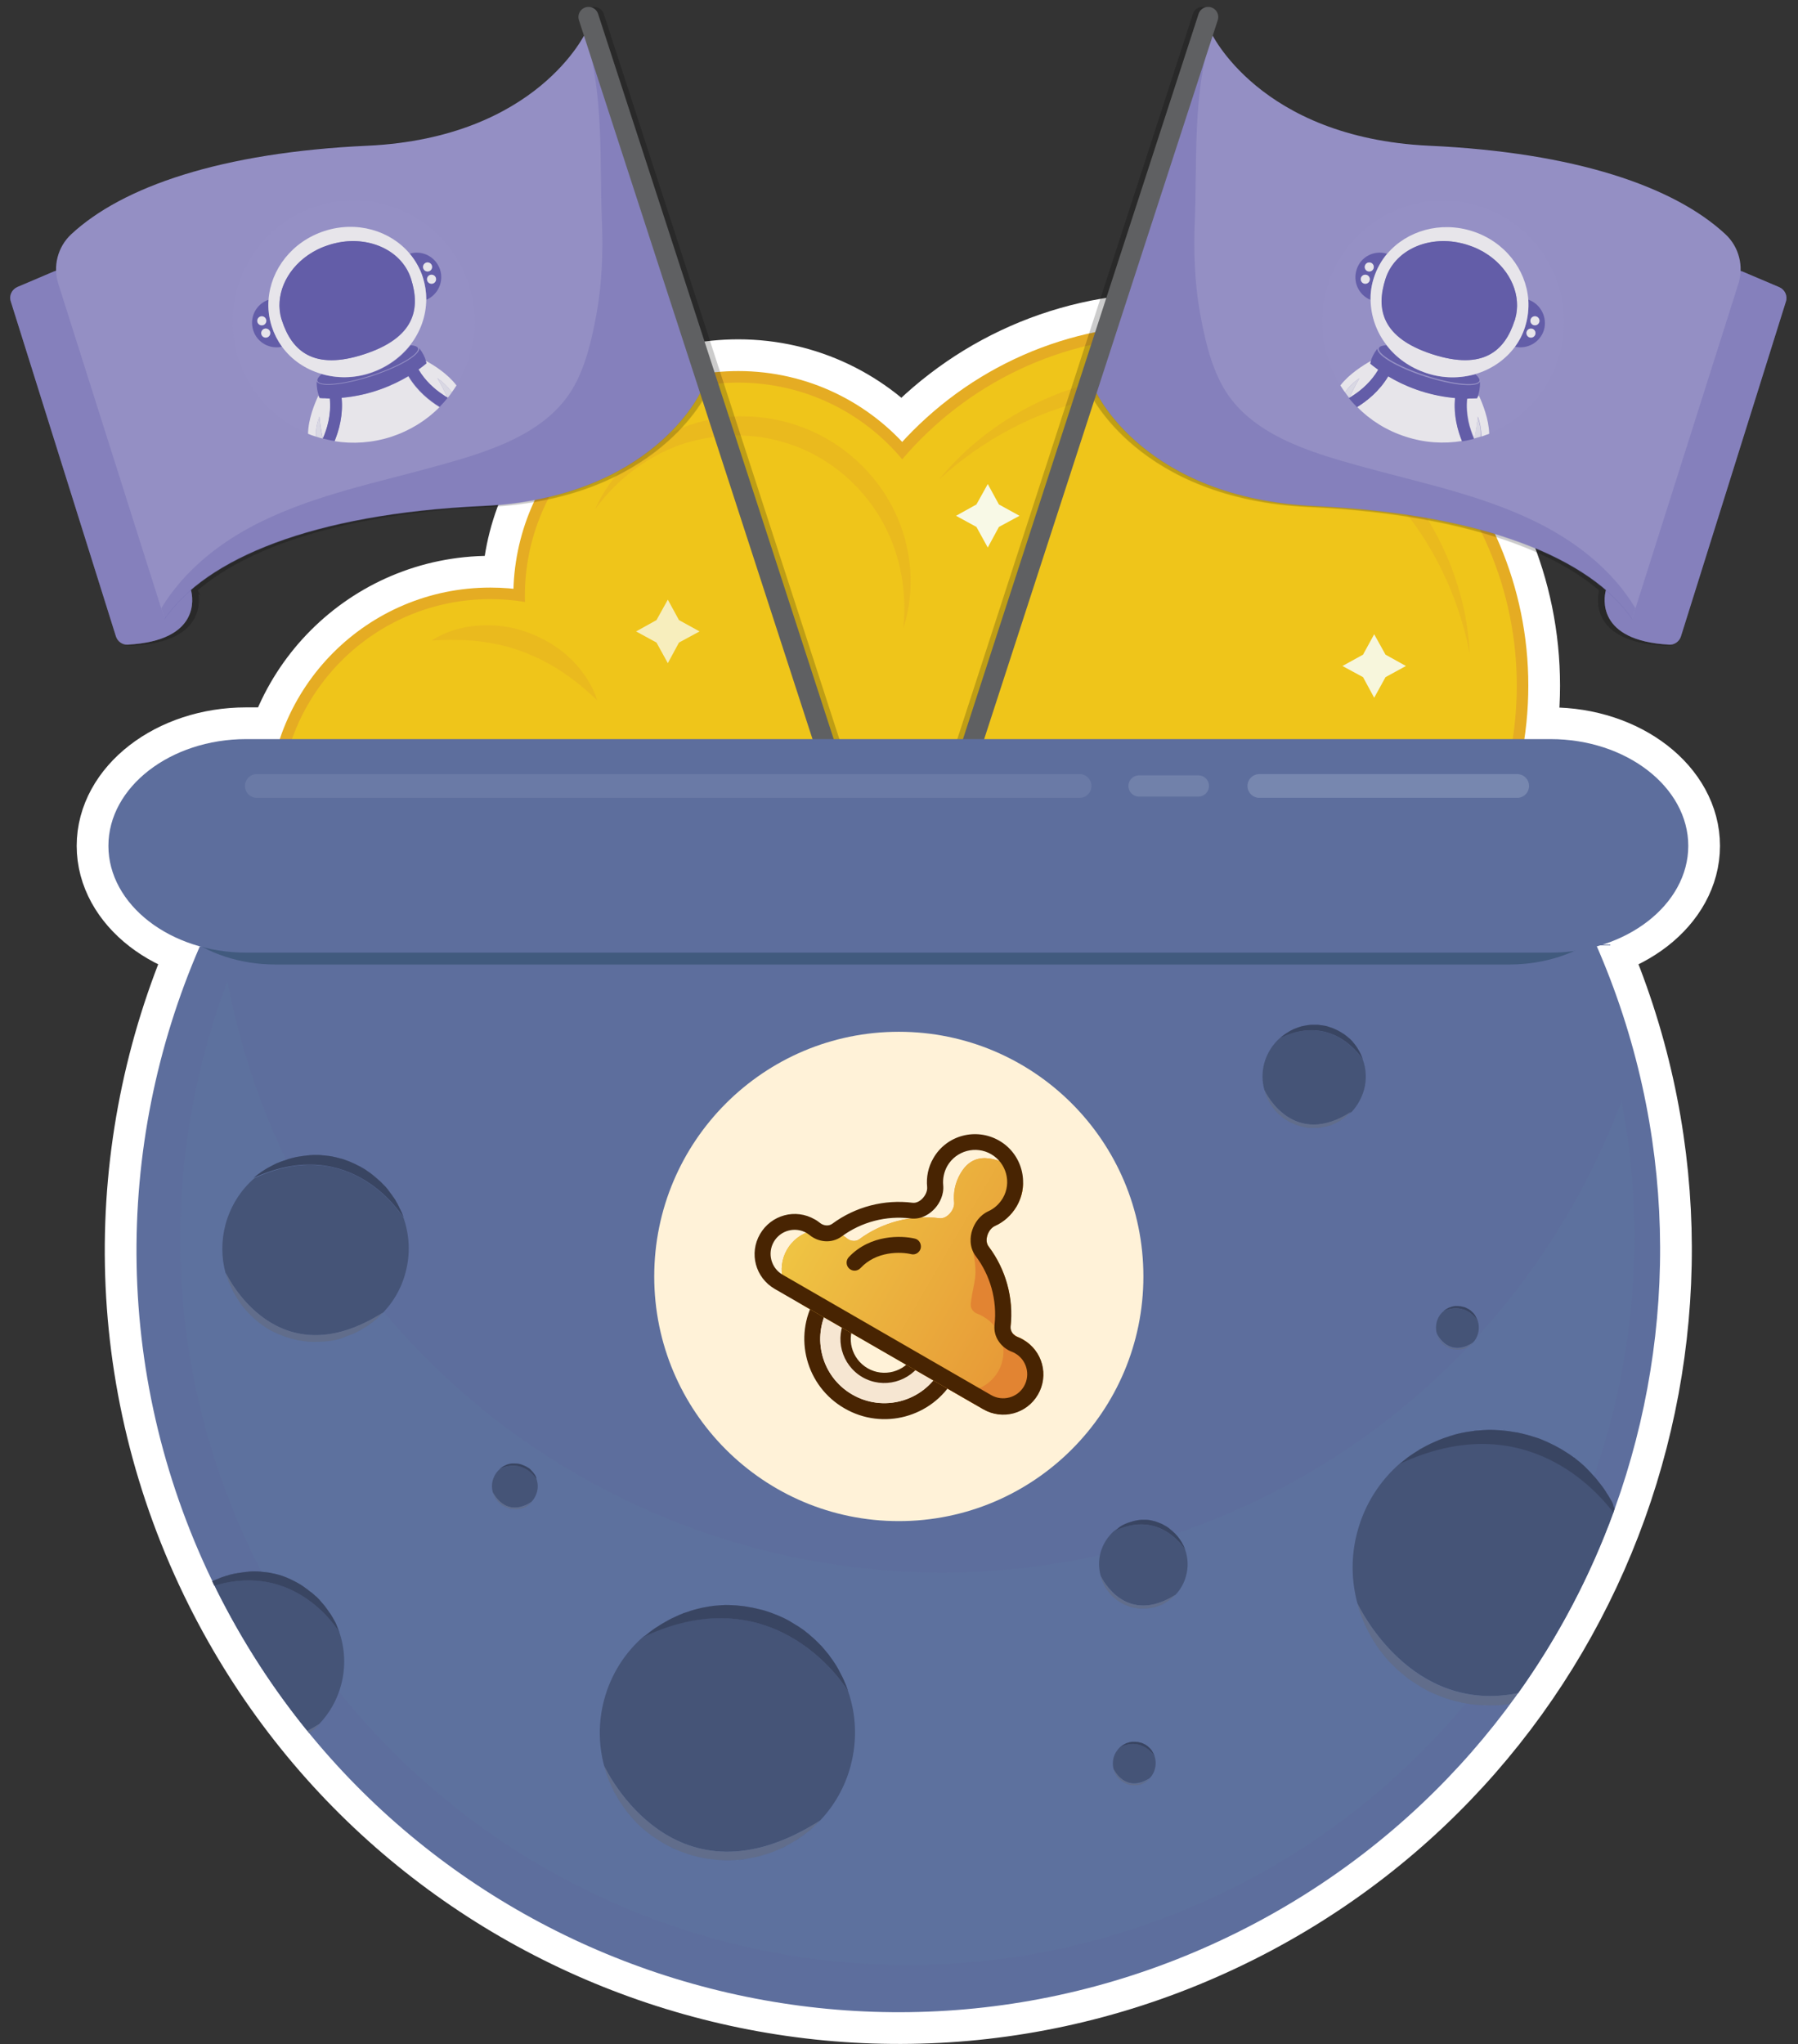 <svg xmlns="http://www.w3.org/2000/svg" viewBox="0 0 952 1082"><rect x="0" y="0" width="952" height="1082" fill="#333333" stroke="none"/><style>.st10{opacity:.45}.st11{fill:#e5ac23}.st13{opacity:.2}.st16,.st17,.st18{stroke:#000;stroke-miterlimit:10}.st17{opacity:.3;enable-background:new}.st18{fill:none;stroke-width:10.677;stroke-linecap:round}.st19{opacity:.1;stroke:#000;enable-background:new;stroke-miterlimit:10}.st22{fill:#948fc4}.st23{opacity:.3;fill:#635ea8;enable-background:new}.st24{fill:none;stroke:#5f6062;stroke-width:10.677;stroke-linecap:round;stroke-miterlimit:10}.st25{fill:#9590c5}.st26{fill:#635da8}.st27{fill:#e7e5ea}.st28{opacity:.1;fill:#635da8;enable-background:new}.st33{fill:#5d6e9d}.st35{fill:#455477}.st36,.st37{opacity:.5;fill:#2e374f;enable-background:new}.st37{opacity:.15;fill:#fff}.st45{fill-rule:evenodd;clip-rule:evenodd;fill:#482402}</style><path fill="#fff" stroke="#fff" stroke-miterlimit="10" stroke-width="45.8" d="M618.4 178c-56.4 0-106.8 25.3-140.7 65.1-20.7-24.8-51.9-40.6-86.8-40.6-62.4 0-113 50.6-113 113 0 1 0 2 .1 3.1-6-1-12.1-1.5-18.4-1.5-61.6 0-111.4 49.9-111.4 111.4 0 0 222.9 3.1 222.8 3.1h75.9c27.3 68 93.8 116 171.5 116 102 0 184.7-82.7 184.7-184.7S720.4 178 618.4 178z"/><path fill="#fff" stroke="#fff" stroke-miterlimit="10" stroke-width="33.587" d="M845.1 500c85.7 195.4 3.9 425.8-189 522.3-199.2 99.7-441.4 19-541.1-180.2-55.6-111.1-55.1-235.6-9.2-341.2"/><path fill="#fff" d="M893.9 447.7c0-31.1-32.8-56.5-72.9-56.5H130.3c-40.1 0-72.9 25.4-72.9 56.5s32.8 56.5 72.9 56.5H821c40.1 0 72.9-25.4 72.9-56.5z"/><path fill="none" stroke="#fff" stroke-miterlimit="10" stroke-width="33.587" d="M893.9 447.7c0-31.1-32.8-56.5-72.9-56.5H130.3c-40.1 0-72.9 25.4-72.9 56.5s32.8 56.5 72.9 56.5H821c40.1 0 72.9-25.4 72.9-56.5z"/><path fill="#e5ac23" stroke="#e5ac23" stroke-miterlimit="10" stroke-width="12.213" d="M618.4 178c-56.4 0-106.8 25.3-140.7 65.1-20.7-24.8-51.9-40.6-86.8-40.6-62.4 0-113 50.6-113 113 0 1 0 2 .1 3.1-6-1-12.1-1.5-18.4-1.5-61.6 0-111.4 49.9-111.4 111.4 0 0 222.9 3.1 222.8 3.1h75.9c27.3 68 93.8 116 171.5 116 102 0 184.7-82.7 184.7-184.7S720.4 178 618.4 178z"/><path fill="#efc51a" d="M618.4 178c-56.4 0-106.8 25.3-140.7 65.1-20.7-24.8-51.9-40.6-86.8-40.6-62.4 0-113 50.6-113 113 0 1 0 2 .1 3.1-6-1-12.1-1.5-18.4-1.5-61.6 0-111.4 49.9-111.4 111.4 0 0 222.9 3.1 222.8 3.1h75.9c27.3 68 93.8 116 171.5 116 102 0 184.7-82.7 184.7-184.7S720.4 178 618.4 178z"/><g class="st10"><path d="M497.4 253.6c19.5-23.9 47.1-41.7 77.6-50.1 7.6-2.2 15.4-3.6 23.2-4.7l5.9-.6 3-.3 3-.1 5.9-.2 5.9.1c15.9.3 31.7 3.1 46.8 8 30.3 9.8 57.4 29 76.7 53.9 9.8 12.4 17.5 26.3 23.2 40.9 2.7 7.3 5 14.8 6.6 22.4s2.6 15.3 3 23c-5.9-30.3-19.5-58.4-39.2-81s-45.3-39.8-73.6-49.1c-14.1-4.6-28.9-7.3-43.8-8l-5.6-.2-5.6.1h-2.8l-2.8.2-5.6.3-5.6.6c-.9.1-1.9.2-2.8.3l-2.8.4c-1.8.3-3.7.6-5.5.9l-5.5 1.2c-29.3 6.5-56.8 21.2-79.6 42z" class="st11"/></g><g class="st10"><path d="M315.1 269.5c8.6-19.2 25.4-35.1 45.8-43 5.1-1.9 10.3-3.6 15.8-4.5 2.7-.6 5.4-.8 8.2-1.2 1.4-.1 2.7-.2 4.1-.3s2.8-.2 4.1-.1c11-.1 22.1 2 32.4 6 20.7 7.9 38.1 23.8 47.8 43.5 2.4 4.9 4.4 10 5.8 15.2s2.4 10.6 2.8 15.9c.8 10.7-.3 21.5-3.6 31.5 2.2-20.9-2.2-41.6-12.4-58.7-10.2-17-26-30.5-44.3-37.5-4.6-1.8-9.3-3.1-14.1-4.1-4.8-1-9.7-1.5-14.6-1.7-9.9-.4-19.7 1.1-29.3 3.8-19 5.9-36.1 18.3-48.5 35.2z" class="st11"/></g><g class="st10"><path d="M228.5 339c7.3-4.7 15.9-7.3 24.8-7.9 8.8-.6 17.9.5 26.3 3.7 4.2 1.5 8.2 3.6 12.1 5.8l2.8 1.9 1.4.9 1.3 1 2.6 2.1 2.4 2.3 1.2 1.1 1.1 1.2c.7.8 1.5 1.6 2.2 2.5 1.3 1.8 2.7 3.4 3.9 5.3l1.7 2.8c.5 1 1 1.9 1.5 2.9 1 1.9 1.7 4 2.4 6-3.3-2.9-6.2-5.8-9.5-8.3l-1.2-1-1.2-.9-2.4-1.8c-1.7-1.1-3.2-2.4-4.9-3.4-3.3-2.2-6.8-4.1-10.2-5.9-1.8-.8-3.5-1.8-5.3-2.4l-2.7-1.2-2.7-1c-7.3-2.7-14.9-4.4-22.8-5.3-8.1-.9-16.2-.9-24.8-.4z" class="st11"/></g><g class="st13"><path d="M104.2 312.7c.9 3.5 5.1 26.4-33.5 28.5-2.8.2-5.4-1.6-6.3-4.3L8.7 159.5c-1-3.1.6-6.3 3.5-7.6l19.3-8.2c3.2-1.4 6.9.2 8.2 3.5L103.9 312c.1.2.2.5.3.7z" class="st16"/><path d="M104.2 312.7c.9 3.5 5.1 26.4-33.5 28.5-2.8.2-5.4-1.6-6.3-4.3L8.7 159.5c-1-3.1.6-6.3 3.5-7.6l19.3-8.2c3.2-1.4 6.9.2 8.2 3.5L103.9 312c.1.2.2.5.3.7z" class="st17"/><path d="M90.1 327.5c22-31.8 78-55.5 168.2-59.7 90.1-4.2 115.6-60.3 115.6-60.3L313.3 16.8s-25.5 56.1-115.6 60.3c-77.6 3.6-129.9 21.7-157 46.9-7.2 6.7-9.8 17-6.8 26.3l56.2 177.2z" class="st16"/><path d="M141.7 275.9c29.4-14.3 61.6-20.6 92.8-29.3 26.3-7.3 58.1-16.6 72.4-42.1 6.7-12 9.8-26.5 12.2-39.9 2.7-15.6 3.2-31.5 2.6-47.3-1.3-32.4 1.1-66.4-8.4-97.7-.2-.5-.3-1-.6-1.3.4-.8.7-1.3.7-1.3L374 207.7s-25.5 56.1-115.6 60.3-146.2 27.9-168.2 59.7l-1.8-5.8c12.3-20.3 31.7-35.5 53.3-46z" class="st17"/><path d="m314.6 9 214.5 660" class="st18"/><path d="M175.2 210.9c-.9 0-1.8-.1-2.6-.1.9 0 1.8.1 2.6.1zm53.2-18.2c-.4.3-1 .8-2 1.6.9-.7 1.6-1.2 2-1.6z" class="st16"/><path d="M129.3 190c6.1 18.7 19.9 32.6 36.7 39.5.2-7.8 3.5-16 5.5-20.3-.5-1.4-1.1-3.9-1-7.2 1.1 1.9 5.7 1.9 9.4 1.6 5.5-.5 12.5-2.1 19.7-4.4 7.2-2.3 13.8-5.2 18.5-8 3.2-1.9 6.9-4.6 6.7-6.8 2 2.6 3 4.9 3.4 6.4 4.2 2.3 11.7 7 16.4 13.1 9.6-15.5 12.6-34.9 6.5-53.6-10.9-33.6-47.1-52.1-80.7-41.1s-52 47.2-41.1 80.8zm7.8-15.1c-2.2-6.7 1.4-14 8.1-16.3 1.2-16 12.5-30.7 29.5-36.2s34.8-.3 45.2 11.9c6.8-2.1 14 1.6 16.1 8.4 2.1 6.5-1.1 13.4-7.3 16-.1 8.6-3.1 17.1-8.5 24 2.3.2 3.7.7 3.9 1.6.9 2.8-8.8 9.2-24.7 14.4s-27.6 5.7-28.5 2.9c-.3-.9.5-2.1 2.2-3.6-8.4-2.5-15.8-7.5-20.9-14.4-6.4 1.4-13-2.3-15.1-8.7z" class="st16"/><path d="M226.9 146.9c1.3 3.9 1.9 7.8 1.8 11.8 6.1-2.6 9.4-9.5 7.3-16-2.2-6.7-9.4-10.5-16.1-8.4 3.1 3.6 5.5 7.9 7 12.6zm2.3 1.6c-.4-1.2.3-2.6 1.5-3s2.6.3 3 1.5-.3 2.6-1.5 3-2.6-.2-3-1.5zm-2.1-6.5c-.4-1.2.3-2.6 1.5-3s2.6.3 3 1.5-.3 2.6-1.5 3c-1.2.5-2.6-.2-3-1.5z" class="st16"/><circle cx="229.4" cy="141.3" r="2.4" class="st16"/><circle cx="231.5" cy="147.8" r="2.4" class="st16"/><path d="M234.6 200.2c1.7 2.9 3.6 6.5 5.4 10.4.8-.9 1.5-1.9 2.2-2.9-.1-.2-.3-.4-.4-.6-1.9-2.7-4.4-5-7.2-6.9zm-63 9.1c-2 4.3-5.4 12.5-5.5 20.3 1.4.6 2.8 1.1 4.2 1.5v-.8c-.1-3.3.6-6.6 1.8-9.8.3 3.4.9 7.4 1.8 11.6h.1c2.2-5 4.6-12.7 3.7-21.2h-2.3c-.9 0-1.8 0-2.6-.1h-.3c-.3 0-.6-.6-.9-1.5z" class="st16"/><path d="M170.3 230.3v.8c1.2.4 2.3.7 3.5 1-.9-4.3-1.4-8.3-1.8-11.6-1.1 3.2-1.8 6.6-1.7 9.8zm28.8-32.8c-8.8 2.9-17.8 2.8-25.8.5-1.7 1.5-2.5 2.7-2.2 3.6.9 2.8 12.6 2.3 28.5-2.9s25.6-11.6 24.7-14.4c-.3-.9-1.7-1.4-3.9-1.6-5.2 6.6-12.5 11.9-21.3 14.8zm38.1 11.4c1 .7 1.9 1.2 2.8 1.8v-.1c-1.8-4-3.7-7.5-5.4-10.4 2.8 1.9 5.3 4.3 7.2 6.9.1.2.3.4.4.6.9-1.2 1.7-2.5 2.5-3.7-4.7-6.2-12.2-10.9-16.4-13.1.3 1 .4 1.6.4 1.6s-.1.1-.3.2c-.5.4-1.1.9-2 1.6-.6.4-1.2.9-1.9 1.4 3.6 6.2 8.8 10.6 12.7 13.2zm-53.4 1.7c.9 9.1-1.4 17.2-3.7 22.9 9.7 1.6 20 .9 30-2.3 10-3.3 18.7-8.7 25.6-15.7-5.2-3.2-11.8-8.4-16.5-16.3-7.8 4.6-20 10.1-35.4 11.4z" class="st16"/><path d="M177.6 210.9c.9 8.5-1.5 16.3-3.7 21.2 2.1.5 4.1 1 6.3 1.3 2.3-5.6 4.6-13.8 3.7-22.9 15.4-1.3 27.5-6.8 35.4-11.5 4.6 7.8 11.3 13.1 16.5 16.3 1.5-1.5 2.9-3.1 4.3-4.8-.9-.5-1.8-1.1-2.8-1.8-3.9-2.6-9.1-7-12.7-13.2.7-.5 1.4-1 1.9-1.4 1-.8 1.7-1.3 2-1.6.2-.1.3-.2.3-.2s-.1-.6-.4-1.6c-.4-1.5-1.4-3.8-3.4-6.4.2 2.2-3.5 4.9-6.7 6.8-4.7 2.8-11.3 5.6-18.5 8-7.2 2.3-14.2 3.9-19.7 4.4-3.8.4-8.3.3-9.4-1.6-.1 3.3.5 5.7 1 7.2.3 1 .6 1.5.6 1.5h.3c.9.1 1.8.1 2.6.1.8.2 1.6.2 2.4.2zm-40.5-36c2.1 6.5 8.8 10.1 15.3 8.6-2.3-3.1-4.2-6.7-5.4-10.6-1.5-4.7-2.1-9.6-1.7-14.3-6.8 2.3-10.4 9.5-8.2 16.3zm6.8-5.8c.4 1.2-.3 2.6-1.5 3s-2.6-.3-3-1.5.3-2.6 1.5-3 2.6.2 3 1.5zm-2.4 7.9c-.4-1.2.3-2.6 1.5-3s2.6.3 3 1.5-.3 2.6-1.5 3c-1.3.5-2.6-.2-3-1.5z" class="st16"/><circle cx="143.7" cy="176.3" r="2.4" class="st16"/><circle cx="141.6" cy="169.8" r="2.4" class="st16"/><path d="M146.9 172.9c1.3 3.9 3.1 7.4 5.4 10.6 5.1 7 12.5 12 20.9 14.4 8.1 2.4 17.1 2.4 25.8-.5 8.8-2.9 16-8.2 21.2-14.8 5.4-6.9 8.4-15.3 8.5-24 0-3.9-.6-7.9-1.8-11.8-1.5-4.7-4-9-7-12.6-10.3-12.2-28.1-17.5-45.2-11.9s-28.3 20.3-29.5 36.2c-.4 4.8.2 9.7 1.7 14.4zm5.4-3.2c-5.2-16 5.9-33.9 24.8-40 18.9-6.1 38.4 1.8 43.5 17.8s2.1 31.3-24.8 40-38.3-1.9-43.5-17.8z" class="st16"/><path d="M152.3 169.7c5.2 16 16.7 26.6 43.5 17.8s29.9-24 24.8-40c-4.7-14.5-21.2-22.4-38.2-19.2l-2.7.6c-.6.2-1.2.3-1.8.5l-.9.3-.9.3c-.6.2-1.2.4-1.7.6-.6.2-1.1.5-1.7.7-.5.2-1 .5-1.5.7-.3.1-.6.3-.9.5-.3.1-.5.3-.8.4-.3.2-.6.3-.9.5-.7.4-1.3.8-1.9 1.2l-.9.6c-11.5 8.1-17.4 21.4-13.8 33.7.2.3.2.5.3.8z" class="st16"/><path d="M234.6 200.2c1.7 2.9 3.6 6.5 5.4 10.4.8-.9 1.5-1.9 2.2-2.9-.1-.2-.3-.4-.4-.6-1.9-2.7-4.4-5-7.2-6.9zm-64.3 30.1v.8c1.2.4 2.3.7 3.5 1-.9-4.3-1.4-8.3-1.8-11.6-1.1 3.2-1.8 6.6-1.7 9.8z" class="st19"/></g><g class="st13"><path d="M847.2 312.7c-.9 3.5-5.1 26.4 33.5 28.5 2.8.2 5.4-1.6 6.3-4.3l55.6-177.3c1-3.1-.6-6.3-3.5-7.6l-19.3-8.2c-3.2-1.4-6.9.2-8.2 3.5L847.4 312c-.1.2-.1.5-.2.7z" class="st16"/><path d="M847.2 312.7c-.9 3.5-5.1 26.4 33.5 28.5 2.8.2 5.4-1.6 6.3-4.3l55.6-177.3c1-3.1-.6-6.3-3.5-7.6l-19.3-8.2c-3.2-1.4-6.9.2-8.2 3.5L847.4 312c-.1.2-.1.5-.2.7z" class="st17"/><path d="M861.2 327.5c-22-31.8-78-55.5-168.2-59.7-90.1-4.2-115.6-60.3-115.6-60.3L638 16.8s25.5 56.1 115.6 60.3c77.6 3.6 129.9 21.7 157 46.9 7.2 6.7 9.8 17 6.8 26.3l-56.2 177.2z" class="st16"/><path d="M809.6 275.9c-29.4-14.3-61.6-20.6-92.8-29.3-26.3-7.3-58.1-16.6-72.4-42.1-6.7-12-9.8-26.5-12.2-39.9-2.7-15.6-3.2-31.5-2.6-47.3 1.3-32.4-1.1-66.4 8.4-97.7.2-.5.3-1 .6-1.3-.4-.8-.7-1.3-.7-1.3l-60.6 190.7s25.5 56.1 115.6 60.3 146.2 27.9 168.2 59.7l1.8-5.8c-12.2-20.3-31.7-35.5-53.3-46z" class="st17"/><path d="M636.7 9 422.2 669" class="st18"/><path d="M778.8 210.8c-.9 0-1.8.1-2.6.1.8 0 1.7-.1 2.6-.1zm-53.9-16.5c-1-.8-1.7-1.3-2-1.6.5.4 1.1.9 2 1.6z" class="st16"/><path d="M780.9 109.3c-33.6-10.9-69.8 7.5-80.7 41.1-6.1 18.7-3.1 38.1 6.5 53.6 4.7-6.2 12.2-10.9 16.4-13.1.4-1.5 1.4-3.8 3.4-6.4-.2 2.2 3.5 4.9 6.7 6.8 4.7 2.8 11.3 5.6 18.5 8s14.2 3.9 19.7 4.4c3.8.4 8.3.3 9.4-1.6.1 3.3-.5 5.7-1 7.2 2 4.3 5.3 12.5 5.5 20.3 16.9-6.9 30.7-20.9 36.7-39.5 10.9-33.7-7.5-69.9-41.1-80.8zm18.1 74.2c-5.1 7-12.5 12-20.9 14.4 1.7 1.5 2.5 2.7 2.2 3.6-.9 2.8-12.6 2.3-28.5-2.9s-25.6-11.6-24.7-14.4c.3-.9 1.7-1.4 3.9-1.6-5.4-6.9-8.4-15.3-8.5-24-6.1-2.6-9.4-9.5-7.3-16 2.2-6.7 9.4-10.5 16.1-8.4 10.3-12.2 28.1-17.5 45.2-11.9s28.3 20.3 29.5 36.2c6.7 2.3 10.3 9.5 8.1 16.3-1.9 6.5-8.6 10.2-15.1 8.7z" class="st16"/><path d="M731.4 134.3c-6.8-2.1-14 1.6-16.1 8.4-2.1 6.5 1.1 13.4 7.3 16 0-3.9.6-7.9 1.8-11.8 1.6-4.7 4-9 7-12.6zM719.1 150c-1.2-.4-1.9-1.7-1.5-3 .4-1.2 1.7-1.9 3-1.5 1.2.4 1.9 1.7 1.5 3-.4 1.3-1.7 1.9-3 1.5zm2.1-6.4c-1.2-.4-1.9-1.7-1.5-3 .4-1.2 1.7-1.9 3-1.5s1.9 1.7 1.5 3c-.4 1.2-1.7 1.9-3 1.5z" class="st16"/><circle cx="722" cy="141.3" r="2.4" class="st16"/><circle cx="719.9" cy="147.8" r="2.4" class="st16"/><path d="M709.6 207.1c-.1.2-.3.4-.4.6.7 1 1.4 1.9 2.2 2.9 1.8-4 3.7-7.5 5.4-10.4-2.8 1.9-5.4 4.2-7.2 6.9zm69.5 3.7h-.3c-.9 0-1.8.1-2.6.1h-2.3c-.9 8.5 1.5 16.3 3.7 21.2h.1c.9-4.3 1.4-8.3 1.8-11.6 1.1 3.2 1.8 6.6 1.8 9.8v.8l4.2-1.5c-.2-7.8-3.5-16-5.5-20.3-.6.9-.9 1.5-.9 1.5z" class="st16"/><path d="M779.3 220.5c-.3 3.4-.8 7.4-1.8 11.6 1.2-.3 2.3-.7 3.5-1v-.8c.2-3.2-.6-6.6-1.7-9.8zM731 182.7c-2.3.2-3.7.7-3.9 1.6-.9 2.8 8.8 9.2 24.7 14.4s27.6 5.7 28.5 2.9c.3-.9-.5-2.1-2.2-3.6-8.1 2.4-17.1 2.4-25.8-.5-8.9-2.9-16.1-8.2-21.3-14.8zm-4.1 13c-.7-.5-1.4-1-1.9-1.4-.9-.7-1.6-1.2-2-1.6-.2-.1-.3-.2-.3-.2s.1-.6.4-1.6c-4.2 2.3-11.7 7-16.4 13.1.8 1.3 1.6 2.5 2.5 3.7.1-.2.3-.4.4-.6 1.8-2.7 4.4-5 7.2-6.9-1.7 2.9-3.6 6.5-5.4 10.4v.1c.9-.5 1.8-1.1 2.8-1.8 3.9-2.6 9-7 12.7-13.2zm5.2 3.4c-4.6 7.8-11.3 13.1-16.5 16.3 6.9 7 15.6 12.5 25.6 15.7 10 3.3 20.3 3.9 30 2.3-2.3-5.6-4.6-13.8-3.7-22.9-15.4-1.2-27.5-6.7-35.4-11.4z" class="st16"/><path d="M776.1 210.9c.9 0 1.8-.1 2.6-.1h.3s.3-.5.6-1.5c.5-1.4 1.1-3.9 1-7.2-1.1 1.9-5.7 1.9-9.4 1.6-5.5-.5-12.5-2.1-19.7-4.4-7.2-2.3-13.8-5.2-18.5-8-3.2-1.9-6.9-4.6-6.7-6.8-2 2.6-3 4.9-3.4 6.4-.3 1-.4 1.6-.4 1.6s.1.1.3.2c.3.3 1 .9 2 1.6.6.4 1.2.9 1.9 1.4-3.6 6.2-8.8 10.6-12.7 13.2-1 .7-1.9 1.2-2.8 1.8 1.3 1.7 2.8 3.2 4.3 4.8 5.2-3.2 11.8-8.4 16.5-16.3 7.8 4.7 20 10.1 35.4 11.5-.9 9.1 1.4 17.2 3.7 22.9 2.1-.3 4.2-.8 6.3-1.3-2.2-5-4.6-12.7-3.7-21.2.9-.2 1.6-.2 2.4-.2zm30.1-52.3c.4 4.7-.2 9.6-1.7 14.3-1.3 3.9-3.1 7.4-5.4 10.6 6.5 1.5 13.2-2.2 15.3-8.6 2.1-6.8-1.6-14-8.2-16.3zm4.3 8.9c1.2.4 1.9 1.7 1.5 3-.4 1.2-1.7 1.9-3 1.5-1.2-.4-1.9-1.7-1.5-3 .4-1.2 1.7-1.9 3-1.5zm-3.6 11.1c-1.2-.4-1.9-1.7-1.5-3 .4-1.2 1.7-1.9 3-1.5s1.9 1.7 1.5 3c-.4 1.2-1.8 1.9-3 1.5z" class="st16"/><circle cx="807.6" cy="176.3" r="2.4" class="st16"/><circle cx="809.7" cy="169.8" r="2.4" class="st16"/><path d="M806.2 158.6c-1.2-16-12.5-30.7-29.5-36.2s-34.8-.3-45.2 11.9c-3.1 3.6-5.5 7.9-7 12.6-1.3 3.9-1.9 7.8-1.8 11.8.1 8.6 3.1 17.1 8.5 24 5.1 6.7 12.4 11.9 21.2 14.8 8.8 2.9 17.8 2.8 25.8.5 8.4-2.5 15.8-7.5 20.9-14.4 2.3-3.1 4.2-6.7 5.4-10.6 1.5-4.8 2-9.7 1.7-14.4zm-50.7 28.9c-26.9-8.7-29.9-24-24.8-40 5.2-16 24.7-23.9 43.5-17.8 18.9 6.1 29.9 24 24.8 40-5.2 15.9-16.6 26.5-43.5 17.8z" class="st16"/><path d="M799.2 168.9c3.6-12.3-2.3-25.6-13.8-33.7l-.9-.6c-.6-.4-1.3-.8-1.9-1.2-.3-.2-.6-.4-.9-.5-.3-.1-.5-.3-.8-.4-.3-.2-.6-.3-.9-.5-.5-.2-1-.5-1.5-.7s-1.1-.5-1.7-.7c-.6-.2-1.1-.4-1.7-.6l-.9-.3-.9-.3c-.6-.2-1.2-.3-1.8-.5l-2.7-.6c-17.1-3.2-33.5 4.7-38.2 19.2-5.2 16-2.1 31.3 24.8 40s38.4-1.8 43.5-17.8c.2-.3.3-.5.3-.8z" class="st16"/><path d="M709.6 207.1c-.1.2-.3.4-.4.6.7 1 1.4 1.9 2.2 2.9 1.8-4 3.7-7.5 5.4-10.4-2.8 1.9-5.4 4.2-7.2 6.9zm69.7 13.4c-.3 3.4-.8 7.4-1.8 11.6 1.2-.3 2.3-.7 3.5-1v-.8c.2-3.2-.6-6.6-1.7-9.8z" class="st19"/></g><path d="M101.2 312.7c.9 3.5 5.1 26.4-33.5 28.5-2.8.2-5.4-1.6-6.3-4.3L5.7 159.5c-1-3.1.6-6.3 3.5-7.6l19.3-8.2c3.2-1.4 6.9.2 8.2 3.5L100.9 312c.1.2.2.5.3.7z" class="st22"/><path d="M101.2 312.7c.9 3.5 5.1 26.4-33.5 28.5-2.8.2-5.4-1.6-6.3-4.3L5.7 159.5c-1-3.1.6-6.3 3.5-7.6l19.3-8.2c3.2-1.4 6.9.2 8.2 3.5L100.9 312c.1.2.2.5.3.7z" class="st23"/><path d="M87.1 327.5c22-31.8 78-55.5 168.2-59.7 90.1-4.2 115.6-60.3 115.6-60.3L310.3 16.8s-25.5 56.1-115.6 60.3c-77.6 3.6-129.9 21.7-157 46.9-7.2 6.7-9.8 17-6.8 26.3l56.2 177.2z" class="st22"/><path d="M138.7 275.9c29.4-14.3 61.6-20.6 92.8-29.3 26.3-7.3 58.1-16.6 72.4-42.1 6.7-12 9.8-26.5 12.2-39.9 2.7-15.6 3.2-31.5 2.6-47.3-1.3-32.4 1.1-66.4-8.4-97.7-.2-.5-.3-1-.6-1.3.4-.8.7-1.3.7-1.3L371 207.7s-25.5 56.1-115.6 60.3-146.2 27.9-168.2 59.7l-1.8-5.8c12.3-20.3 31.7-35.5 53.3-46z" class="st23"/><path d="m311.6 9 214.5 660" class="st24"/><path d="M172.2 210.9c-.9 0-1.8-.1-2.6-.1.9 0 1.8.1 2.6.1zm53.2-18.2c-.4.3-1 .8-2 1.6.9-.7 1.6-1.2 2-1.6z" class="st25"/><path d="M126.3 190c6.1 18.7 19.9 32.6 36.7 39.5.2-7.8 3.5-16 5.5-20.3-.5-1.4-1.1-3.9-1-7.2 1.1 1.9 5.7 1.9 9.4 1.6 5.5-.5 12.5-2.1 19.7-4.4 7.2-2.3 13.8-5.2 18.5-8 3.2-1.9 6.9-4.6 6.7-6.8 2 2.6 3 4.9 3.4 6.4 4.2 2.3 11.7 7 16.4 13.1 9.6-15.5 12.6-34.9 6.5-53.6-10.9-33.6-47.1-52.1-80.7-41.1s-52 47.2-41.1 80.8zm7.8-15.1c-2.2-6.7 1.4-14 8.1-16.3 1.2-16 12.5-30.7 29.5-36.2s34.8-.3 45.2 11.9c6.8-2.1 14 1.6 16.1 8.4 2.1 6.5-1.1 13.4-7.3 16-.1 8.6-3.1 17.1-8.5 24 2.3.2 3.7.7 3.9 1.6.9 2.8-8.8 9.2-24.7 14.4s-27.6 5.7-28.5 2.9c-.3-.9.5-2.1 2.2-3.6-8.4-2.5-15.8-7.5-20.9-14.4-6.4 1.4-13-2.3-15.1-8.7z" class="st25"/><path d="M223.9 146.9c1.3 3.9 1.9 7.8 1.8 11.8 6.1-2.6 9.4-9.5 7.3-16-2.2-6.7-9.4-10.5-16.1-8.4 3.1 3.6 5.5 7.9 7 12.6zm2.3 1.6c-.4-1.2.3-2.6 1.5-3s2.6.3 3 1.5-.3 2.6-1.5 3-2.6-.2-3-1.5zm-2.1-6.5c-.4-1.2.3-2.6 1.5-3s2.6.3 3 1.5-.3 2.6-1.5 3c-1.2.5-2.6-.2-3-1.5z" class="st26"/><circle cx="226.4" cy="141.3" r="2.4" class="st27"/><circle cx="228.5" cy="147.8" r="2.4" class="st27"/><path d="M231.6 200.2c1.7 2.9 3.6 6.5 5.4 10.4.8-.9 1.5-1.9 2.2-2.9-.1-.2-.3-.4-.4-.6-1.9-2.7-4.4-5-7.2-6.9zm-63 9.1c-2 4.3-5.4 12.5-5.5 20.3 1.4.6 2.8 1.1 4.2 1.5v-.8c-.1-3.3.6-6.6 1.8-9.8.3 3.4.9 7.4 1.8 11.6h.1c2.2-5 4.6-12.7 3.7-21.2h-2.3c-.9 0-1.8 0-2.6-.1h-.3c-.3 0-.6-.6-.9-1.5z" class="st27"/><path d="M167.3 230.3v.8c1.2.4 2.3.7 3.5 1-.9-4.3-1.4-8.3-1.8-11.6-1.1 3.2-1.8 6.6-1.7 9.8z" class="st27"/><path d="M196.1 197.5c-8.8 2.9-17.8 2.8-25.8.5-1.7 1.5-2.5 2.7-2.2 3.6.9 2.8 12.6 2.3 28.5-2.9s25.6-11.6 24.7-14.4c-.3-.9-1.7-1.4-3.9-1.6-5.2 6.6-12.5 11.9-21.3 14.8z" class="st26"/><path d="M234.2 208.9c1 .7 1.9 1.2 2.8 1.8v-.1c-1.8-4-3.7-7.5-5.4-10.4 2.8 1.9 5.3 4.3 7.2 6.9.1.2.3.4.4.6.9-1.2 1.7-2.5 2.5-3.7-4.7-6.2-12.2-10.9-16.4-13.1.3 1 .4 1.6.4 1.6s-.1.1-.3.2c-.5.4-1.1.9-2 1.6-.6.4-1.2.9-1.9 1.4 3.6 6.2 8.8 10.6 12.7 13.2zm-53.4 1.7c.9 9.1-1.4 17.2-3.7 22.9 9.7 1.6 20 .9 30-2.3 10-3.3 18.7-8.7 25.6-15.7-5.2-3.2-11.8-8.4-16.5-16.3-7.8 4.6-20 10.1-35.4 11.4z" class="st27"/><path d="M174.6 210.9c.9 8.5-1.5 16.3-3.7 21.2 2.1.5 4.1 1 6.3 1.3 2.3-5.6 4.6-13.8 3.7-22.9 15.4-1.3 27.5-6.8 35.4-11.5 4.6 7.8 11.3 13.1 16.5 16.3 1.5-1.5 2.9-3.1 4.3-4.8-.9-.5-1.8-1.1-2.8-1.8-3.9-2.6-9.1-7-12.7-13.2.7-.5 1.4-1 1.9-1.4 1-.8 1.7-1.3 2-1.6.2-.1.3-.2.3-.2s-.1-.6-.4-1.6c-.4-1.5-1.4-3.8-3.4-6.4.2 2.2-3.5 4.9-6.7 6.8-4.7 2.8-11.3 5.6-18.5 8-7.2 2.3-14.2 3.9-19.7 4.4-3.8.4-8.3.3-9.4-1.6-.1 3.3.5 5.7 1 7.2.3 1 .6 1.5.6 1.5h.3c.9.1 1.8.1 2.6.1.8.2 1.6.2 2.4.2zm-40.5-36c2.1 6.5 8.8 10.1 15.3 8.6-2.3-3.1-4.2-6.7-5.4-10.6-1.5-4.7-2.1-9.6-1.7-14.3-6.8 2.3-10.4 9.5-8.2 16.3zm6.8-5.8c.4 1.2-.3 2.6-1.5 3s-2.6-.3-3-1.5.3-2.6 1.5-3 2.6.2 3 1.5zm-2.4 7.9c-.4-1.2.3-2.6 1.5-3s2.6.3 3 1.5-.3 2.6-1.5 3c-1.3.5-2.6-.2-3-1.5z" class="st26"/><circle cx="140.7" cy="176.3" r="2.4" class="st27"/><circle cx="138.6" cy="169.8" r="2.4" class="st27"/><path d="M143.9 172.9c1.3 3.9 3.1 7.4 5.4 10.6 5.1 7 12.5 12 20.9 14.4 8.1 2.4 17.1 2.4 25.8-.5s16-8.2 21.2-14.8c5.4-6.9 8.4-15.3 8.5-24 0-3.9-.6-7.9-1.8-11.8-1.5-4.7-4-9-7-12.6-10.3-12.2-28.1-17.5-45.2-11.9s-28.3 20.3-29.5 36.2c-.4 4.8.2 9.7 1.7 14.4zm5.4-3.2c-5.2-16 5.9-33.9 24.8-40 18.9-6.1 38.4 1.8 43.5 17.8 5.2 16 2.1 31.3-24.8 40s-38.3-1.9-43.5-17.8z" class="st27"/><path d="M149.3 169.7c5.2 16 16.7 26.6 43.5 17.8s29.9-24 24.8-40c-4.7-14.5-21.2-22.4-38.2-19.2l-2.7.6c-.6.2-1.2.3-1.8.5l-.9.3-.9.3c-.6.2-1.2.4-1.7.6-.6.2-1.1.5-1.7.7-.5.2-1 .5-1.5.7-.3.1-.6.3-.9.5-.3.1-.5.3-.8.4-.3.2-.6.3-.9.5-.7.4-1.3.8-1.9 1.2l-.9.6c-11.5 8.1-17.4 21.4-13.8 33.7.2.3.2.5.3.8z" class="st26"/><path d="M231.6 200.2c1.7 2.9 3.6 6.5 5.4 10.4.8-.9 1.5-1.9 2.2-2.9-.1-.2-.3-.4-.4-.6-1.9-2.7-4.4-5-7.2-6.9zm-64.3 30.1v.8c1.2.4 2.3.7 3.5 1-.9-4.3-1.4-8.3-1.8-11.6-1.1 3.2-1.8 6.6-1.7 9.8z" class="st28"/><path d="M850.2 312.7c-.9 3.5-5.1 26.4 33.5 28.5 2.8.2 5.4-1.6 6.3-4.3l55.6-177.3c1-3.1-.6-6.3-3.5-7.6l-19.3-8.2c-3.2-1.4-6.9.2-8.2 3.5L850.4 312c-.1.2-.1.5-.2.7z" class="st22"/><path d="M850.2 312.7c-.9 3.5-5.1 26.4 33.5 28.5 2.8.2 5.4-1.6 6.3-4.3l55.6-177.3c1-3.1-.6-6.3-3.5-7.6l-19.3-8.2c-3.2-1.4-6.9.2-8.2 3.5L850.4 312c-.1.2-.1.5-.2.7z" class="st23"/><path d="M864.2 327.5c-22-31.8-78-55.5-168.2-59.7-90.1-4.2-115.6-60.3-115.6-60.3L641 16.8s25.5 56.1 115.6 60.3c77.6 3.6 129.9 21.7 157 46.9 7.2 6.7 9.8 17 6.8 26.3l-56.2 177.2z" class="st22"/><path d="M812.6 275.9c-29.4-14.3-61.6-20.6-92.8-29.3-26.3-7.3-58.1-16.6-72.4-42.1-6.7-12-9.8-26.5-12.2-39.9-2.7-15.6-3.2-31.5-2.6-47.3 1.3-32.4-1.1-66.4 8.4-97.7.2-.5.3-1 .6-1.3-.4-.8-.7-1.3-.7-1.3l-60.6 190.7s25.5 56.1 115.6 60.3 146.2 27.9 168.2 59.7l1.8-5.8c-12.2-20.3-31.7-35.5-53.3-46z" class="st23"/><path d="M639.7 9 425.2 669" class="st24"/><path d="M781.8 210.8c-.9 0-1.8.1-2.6.1.8 0 1.7-.1 2.6-.1zm-53.9-16.5c-1-.8-1.7-1.3-2-1.6.5.4 1.1.9 2 1.6z" class="st25"/><path d="M783.9 109.3c-33.6-10.9-69.8 7.5-80.7 41.1-6.1 18.7-3.1 38.1 6.5 53.6 4.7-6.2 12.2-10.9 16.4-13.1.4-1.5 1.4-3.8 3.4-6.4-.2 2.2 3.5 4.9 6.7 6.8 4.7 2.8 11.3 5.6 18.5 8s14.2 3.9 19.7 4.4c3.8.4 8.3.3 9.4-1.6.1 3.3-.5 5.7-1 7.2 2 4.3 5.3 12.5 5.5 20.3 16.9-6.9 30.7-20.9 36.7-39.5 10.9-33.7-7.5-69.9-41.1-80.8zm18.1 74.2c-5.1 7-12.5 12-20.9 14.4 1.7 1.5 2.5 2.7 2.2 3.6-.9 2.8-12.6 2.3-28.5-2.9s-25.6-11.6-24.7-14.4c.3-.9 1.7-1.4 3.9-1.6-5.4-6.9-8.4-15.3-8.5-24-6.1-2.6-9.4-9.5-7.3-16 2.2-6.7 9.4-10.5 16.1-8.4 10.3-12.2 28.1-17.5 45.2-11.9s28.3 20.3 29.5 36.2c6.7 2.3 10.3 9.5 8.1 16.3-1.9 6.5-8.6 10.2-15.1 8.7z" class="st25"/><path d="M734.4 134.3c-6.8-2.1-14 1.6-16.1 8.4-2.1 6.5 1.1 13.4 7.3 16 0-3.9.6-7.9 1.8-11.8 1.6-4.7 4-9 7-12.6zM722.1 150c-1.2-.4-1.9-1.7-1.5-3 .4-1.2 1.7-1.9 3-1.5 1.2.4 1.9 1.7 1.5 3-.4 1.3-1.7 1.9-3 1.5zm2.1-6.4c-1.2-.4-1.9-1.7-1.5-3 .4-1.2 1.7-1.9 3-1.5s1.9 1.7 1.5 3c-.4 1.2-1.7 1.9-3 1.5z" class="st26"/><circle cx="725" cy="141.3" r="2.4" class="st27"/><circle cx="722.9" cy="147.8" r="2.4" class="st27"/><path d="M712.6 207.1c-.1.2-.3.4-.4.6.7 1 1.4 1.9 2.2 2.9 1.8-4 3.7-7.5 5.4-10.4-2.8 1.9-5.4 4.2-7.2 6.9zm69.5 3.7h-.3c-.9 0-1.8.1-2.6.1h-2.3c-.9 8.5 1.5 16.3 3.7 21.2h.1c.9-4.3 1.4-8.3 1.8-11.6 1.1 3.2 1.8 6.6 1.8 9.8v.8l4.2-1.5c-.2-7.8-3.5-16-5.5-20.3-.6.9-.9 1.5-.9 1.5z" class="st27"/><path d="M782.3 220.5c-.3 3.4-.8 7.4-1.8 11.6 1.2-.3 2.3-.7 3.5-1v-.8c.2-3.2-.6-6.6-1.7-9.8z" class="st27"/><path d="M734 182.7c-2.3.2-3.7.7-3.9 1.6-.9 2.8 8.8 9.2 24.7 14.4s27.6 5.7 28.5 2.9c.3-.9-.5-2.1-2.2-3.6-8.1 2.4-17.1 2.4-25.8-.5-8.9-2.9-16.1-8.2-21.3-14.8z" class="st26"/><path d="M729.9 195.7c-.7-.5-1.4-1-1.9-1.4-.9-.7-1.6-1.2-2-1.6-.2-.1-.3-.2-.3-.2s.1-.6.4-1.6c-4.2 2.3-11.7 7-16.4 13.1.8 1.3 1.6 2.5 2.5 3.7.1-.2.3-.4.4-.6 1.8-2.7 4.4-5 7.2-6.9-1.7 2.9-3.6 6.5-5.4 10.4v.1c.9-.5 1.8-1.1 2.8-1.8 3.9-2.6 9-7 12.7-13.2zm5.2 3.4c-4.6 7.8-11.3 13.1-16.5 16.3 6.9 7 15.6 12.5 25.6 15.7 10 3.3 20.3 3.9 30 2.3-2.3-5.6-4.6-13.8-3.7-22.9-15.4-1.2-27.5-6.7-35.4-11.4z" class="st27"/><path d="M779.1 210.9c.9 0 1.8-.1 2.6-.1h.3s.3-.5.6-1.5c.5-1.4 1.1-3.9 1-7.2-1.1 1.9-5.7 1.9-9.4 1.6-5.5-.5-12.5-2.1-19.7-4.4-7.2-2.3-13.8-5.2-18.5-8-3.2-1.9-6.9-4.6-6.7-6.8-2 2.6-3 4.9-3.4 6.4-.3 1-.4 1.6-.4 1.6s.1.1.3.2c.3.3 1 .9 2 1.6.6.4 1.2.9 1.9 1.4-3.6 6.2-8.8 10.6-12.7 13.2-1 .7-1.9 1.2-2.8 1.8 1.3 1.7 2.8 3.2 4.3 4.8 5.2-3.2 11.8-8.4 16.5-16.3 7.8 4.7 20 10.1 35.4 11.5-.9 9.1 1.4 17.2 3.7 22.9 2.1-.3 4.2-.8 6.3-1.3-2.2-5-4.6-12.7-3.7-21.2.9-.2 1.6-.2 2.4-.2zm30.1-52.3c.4 4.7-.2 9.6-1.7 14.3-1.3 3.9-3.1 7.4-5.4 10.6 6.5 1.5 13.2-2.2 15.3-8.6 2.1-6.8-1.6-14-8.2-16.3zm4.3 8.9c1.2.4 1.9 1.7 1.5 3-.4 1.2-1.7 1.9-3 1.5-1.2-.4-1.9-1.7-1.5-3 .4-1.2 1.7-1.9 3-1.5zm-3.6 11.1c-1.2-.4-1.9-1.7-1.5-3 .4-1.2 1.7-1.9 3-1.5s1.9 1.7 1.5 3c-.4 1.2-1.8 1.9-3 1.5z" class="st26"/><circle cx="810.6" cy="176.3" r="2.4" class="st27"/><circle cx="812.7" cy="169.8" r="2.4" class="st27"/><path d="M809.2 158.6c-1.2-16-12.5-30.7-29.5-36.2s-34.8-.3-45.2 11.9c-3.1 3.6-5.5 7.9-7 12.6-1.3 3.9-1.9 7.8-1.8 11.8.1 8.6 3.1 17.1 8.5 24 5.1 6.7 12.4 11.9 21.2 14.8 8.8 2.9 17.8 2.8 25.8.5 8.4-2.5 15.8-7.5 20.9-14.4 2.3-3.1 4.2-6.7 5.4-10.6 1.5-4.8 2-9.7 1.7-14.4zm-50.7 28.9c-26.9-8.7-29.9-24-24.8-40 5.2-16 24.7-23.9 43.5-17.8 18.9 6.1 29.9 24 24.8 40-5.2 15.9-16.6 26.5-43.5 17.8z" class="st27"/><path d="M802.2 168.9c3.6-12.3-2.3-25.6-13.8-33.7l-.9-.6c-.6-.4-1.3-.8-1.9-1.2-.3-.2-.6-.4-.9-.5-.3-.1-.5-.3-.8-.4-.3-.2-.6-.3-.9-.5-.5-.2-1-.5-1.5-.7s-1.1-.5-1.7-.7c-.6-.2-1.1-.4-1.7-.6l-.9-.3-.9-.3c-.6-.2-1.2-.3-1.8-.5l-2.7-.6c-17.1-3.2-33.5 4.7-38.2 19.2-5.2 16-2.1 31.3 24.8 40s38.4-1.8 43.5-17.8c.2-.3.3-.5.3-.8z" class="st26"/><path d="M712.6 207.1c-.1.2-.3.4-.4.6.7 1 1.4 1.9 2.2 2.9 1.8-4 3.7-7.5 5.4-10.4-2.8 1.9-5.4 4.2-7.2 6.9zm69.7 13.4c-.3 3.4-.8 7.4-1.8 11.6 1.2-.3 2.3-.7 3.5-1v-.8c.2-3.2-.6-6.6-1.7-9.8z" class="st28"/><g fill="#f8f9e6"><path d="m539.8 273-10.9 5.9-5.9 10.9-6-10.9-10.8-5.9 10.8-6 6-10.8 5.9 10.8z"/><path d="m370.4 334.2-10.9 5.9-5.9 10.9-6-10.9-10.8-5.9 10.8-6 6-10.8 5.9 10.8z" opacity=".8"/><path d="m744.4 352.5-10.8 5.9-6 10.9-5.9-10.9-10.9-5.9 10.9-6 5.9-10.8 6 10.8z" opacity=".95"/></g><path d="M845.1 500c85.7 195.4 3.9 425.8-189 522.3-199.2 99.7-441.4 19-541.1-180.2-55.6-111.1-55.1-235.6-9.2-341.2" class="st33"/><path fill="#5f81a1" d="M642 804.5c-197.4 79.2-421.6-16.6-500.8-214-9.4-23.5-16.2-47.3-20.8-71.2-32.8 87-34.8 185.9 2.6 279 79.2 197.4 303.4 293.2 500.8 214 173.9-69.8 268.8-252.2 234.8-429.6-36.7 97.5-112.3 180-216.6 221.8z" opacity=".15"/><path d="M154.4 708.4c-1-.3-2-.6-2.9-.9.9.3 1.9.6 2.9.9zm10 1.6c-1-.1-2-.1-3-.3l3 .3zm-3.8-.4c-.8-.1-1.6-.2-2.4-.4.9.2 1.6.3 2.4.4zm-10-2.4c-.7-.3-1.4-.5-2.1-.8.7.3 1.4.5 2.1.8zm-11.5-5.9zm5.8 3.4c-.8-.4-1.7-.9-2.5-1.3.8.5 1.6.9 2.5 1.3zm29.4 4.8c-1 .1-1.9.3-2.9.3.9 0 1.9-.1 2.9-.3zm-32.7-6.5-1.8-1.2 1.8 1.2zm6.1 3.1-2.7-1.2 2.7 1.2zm-11.1-6.7zm30.9 10.7H165c.8-.1 1.6 0 2.5 0zm-10.1-1c-1-.2-2-.4-3-.7 1 .2 2 .5 3 .7zm23.5-1c-.9.3-1.9.5-2.8.7.9-.2 1.9-.4 2.8-.7zm-3.6.9c-.7.2-1.5.3-2.2.4.7-.1 1.4-.2 2.2-.4zm33.1-72c.3.6.6 1.1.9 1.7-.3-.6-.6-1.1-.9-1.7zM199 623.1c.6.5 1.3 1.1 1.9 1.7-.6-.6-1.2-1.2-1.9-1.7zm2.1 1.8c.7.6 1.3 1.3 1.9 1.9-.7-.6-1.3-1.3-1.9-1.9zm-4.3-3.6 1.5 1.2c-.5-.4-.9-.8-1.5-1.2zm10.3 10.5c.5.6.9 1.3 1.4 2-.5-.7-1-1.4-1.4-2zm-12.6-12.1c.5.4 1.1.7 1.6 1.1-.6-.4-1.1-.8-1.6-1.1zm10.9 9.9c.4.5.8 1 1.1 1.5-.3-.5-.7-1-1.1-1.5zm-1.9-2.2c.4.5.9.9 1.3 1.4-.4-.4-.8-.9-1.3-1.4zm-23.6-14.3c.9.3 1.9.5 2.8.8-.9-.3-1.9-.6-2.8-.8zm3.6 1.1c.6.2 1.3.5 1.9.7-.6-.2-1.3-.5-1.9-.7zm2.8 1.1c.6.3 1.2.5 1.8.8-.6-.3-1.2-.6-1.8-.8zm2.6 1.2 2.4 1.2c-.8-.4-1.6-.9-2.4-1.2zm2.5 1.3c.8.5 1.6.9 2.4 1.4-.8-.5-1.6-1-2.4-1.4zm21.4 24.3c.3.7.6 1.5.8 2.2-.2-.8-.5-1.5-.8-2.2zm-17.6 59.2c-.7.5-1.3.9-2 1.3.7-.4 1.3-.9 2-1.3zm-5.3 3.2c-.9.4-1.7.9-2.6 1.3.8-.4 1.7-.9 2.6-1.3zm18.7-70.5c.5.8.9 1.5 1.4 2.3-.5-.8-.9-1.6-1.4-2.3zm-24.9 73.2zm2.9-1.2c-.7.3-1.4.6-2.1.8.7-.2 1.4-.5 2.1-.8zm5.8-2.9-2.1 1.2c.8-.4 1.5-.8 2.1-1.2zm5.6-3.9c-.8.6-1.5 1.2-2.3 1.7.7-.5 1.5-1.1 2.3-1.7zm-27.2 10.7c-.8.1-1.6.1-2.5.1.9 0 1.7 0 2.5-.1zm40.9-70.3c.3.6.5 1.1.8 1.7-.3-.6-.5-1.2-.8-1.7zm-11.5 57.7c-.6.5-1.1 1-1.7 1.5.6-.5 1.2-1 1.7-1.5zm-23.1-84.9c.9.2 1.9.4 2.8.7-.9-.3-1.9-.5-2.8-.7zm-15.1-.7c.6-.1 1.3-.1 1.9-.2-.6 0-1.2.1-1.9.2zm-41.7 64.4c-.2-.8-.5-1.5-.7-2.3.2.8.4 1.6.7 2.3zm14.5-52.6c.7-.6 1.4-1.2 2.1-1.7-.8.5-1.5 1.1-2.1 1.7zM122.6 682c-.3-.7-.6-1.3-.9-2 .3.7.6 1.3.9 2zm-1.2-2.7c-.4-.9-.7-1.8-1-2.7.3.9.7 1.8 1 2.7zm16.1-58c.5-.4 1-.7 1.5-1.1-.4.3-1 .7-1.5 1.1zm2.4-1.7c.5-.3 1.1-.7 1.6-1-.6.3-1.1.7-1.6 1zm-8.1 75.5c-.7-.7-1.3-1.4-1.9-2.1.6.7 1.2 1.4 1.9 2.1zm10.4-76.9c.8-.5 1.6-.9 2.4-1.3-.9.4-1.6.8-2.4 1.3zm-12.6 74.5c-.5-.6-1.1-1.3-1.6-1.9.5.7 1.1 1.3 1.6 1.9zm-5.5-7.8c-.4-.7-.8-1.4-1.1-2.1.4.7.7 1.4 1.1 2.1zm1.7 2.8-1.5-2.4 1.5 2.4zm1.7 2.4-1.2-1.8 1.2 1.8z" class="st35"/><path d="m202.9 694.7-2.1 2.1c6.5-6.1 11.5-14 13.9-23.2 2.7-9.9 2.1-19.9-1-28.9-.3-.5-27.3-45.1-79-21.1-7.2 6.2-12.6 14.6-15.3 24.5-2.3 8.7-2.2 17.5 0 25.6 1.1 2 27.5 56.6 83.5 21z" class="st35"/><path d="M159.2 612c.6-.1 1.3-.2 1.9-.3-.7.1-1.3.2-1.9.3zm5.6-.6c.9 0 1.9-.1 2.8-.1-.9.1-1.9.1-2.8.1zm-30.9 85.8c-.5-.5-1.1-1-1.6-1.5.6.5 1.1 1 1.6 1.5zm33.7-85.8c.9 0 1.9.1 2.8.1-.9-.1-1.9-.1-2.8-.1zm3.7.2c.7.1 1.3.1 2 .2-.7-.1-1.4-.2-2-.2zm-18.3 1.8c.9-.3 1.7-.5 2.6-.7-.8.2-1.7.5-2.6.7zm-5.2 2c.6-.2 1.2-.5 1.8-.7-.7.2-1.3.4-1.8.7zm2.6-1.1 1.8-.6-1.8.6zm23.8-2.4c.7.1 1.3.2 2 .3-.7-.1-1.3-.2-2-.3zm-18.6.8 2.7-.6-2.7.6zm-11.1 4.2 2.4-1.2c-.7.4-1.6.7-2.4 1.2z" class="st35"/><path d="M210 636.3c.1.2.3.5.4.7-.2-.2-.3-.5-.4-.7zm-9.1-11.6c.1 0 .1.1.2.1-.1 0-.2 0-.2-.1zm7.5 9c.1.1.1.2.2.2-.1 0-.1-.1-.2-.2zm-58.9-19.1.9-.3-.9.3zm53.5 12.2.6.6c-.3-.2-.4-.4-.6-.6zm1.8 2.1c.2.2.4.5.6.7-.2-.3-.4-.5-.6-.7zm1.7 2.2c.2.2.4.5.5.7-.1-.3-.3-.5-.5-.7zM147 615.7c.3-.1.5-.2.8-.3-.3.1-.6.2-.8.3zm-5.5 2.9c.2-.1.5-.3.7-.4-.3.1-.5.3-.7.4zm-2.4 1.6c.3-.2.5-.4.8-.5-.3.1-.6.3-.8.5zm24.8-8.7c.3 0 .6 0 .9-.1-.3 0-.6.1-.9.1zm49.8 33.1c0-.1-.1-.2-.1-.3.1.1.1.2.1.3 0-.1 0 0 0 0zm-1.3-3.3c.1.3.2.5.4.8-.1-.3-.2-.6-.4-.8zm-21.1-23.6s.1 0 .1.1c0-.1-.1-.1-.1-.1zm-15.1-5.5c.3.1.6.1.9.2-.3-.1-.6-.1-.9-.2zm6.5 1.7c.3.1.6.2.8.3-.3-.1-.5-.2-.8-.3zm-9.5-2.1c.3 0 .7.1 1 .1-.3 0-.6-.1-1-.1zm-2.8-.3c.3 0 .6 0 .9.1-.3-.1-.6-.1-.9-.1zm-12.1.7c.3-.1.6-.1.8-.1-.2 0-.5 0-.8.1zm-6.1 1.5c.3-.1.5-.2.8-.3-.3.1-.5.2-.8.3zm8.9-1.9c.3 0 .6-.1 1-.1-.4 0-.7 0-1 .1zm35 9c.3.2.5.4.8.6-.3-.3-.6-.4-.8-.6zm-2.3-1.6c.2.2.5.3.7.5-.3-.2-.5-.4-.7-.5zm4.5 3.3c.2.2.5.4.7.6-.2-.2-.4-.4-.7-.6zm-61.4-.7c.2-.2.5-.3.7-.5-.3.1-.5.3-.7.5zm51.2-5.7zm-2.7-1.2c.3.1.6.2.9.4-.3-.2-.6-.3-.9-.4zm25.9 23.8c.1.3.3.6.4.9-.1-.3-.3-.6-.4-.9z" class="st36"/><path d="M213.7 644.5c0-.1-.1-.2-.1-.3-.3-.7-.5-1.5-.8-2.2-.1-.3-.2-.5-.4-.8-.2-.6-.5-1.1-.8-1.7-.1-.3-.3-.6-.4-.9-.3-.6-.6-1.1-.9-1.7-.1-.2-.3-.5-.4-.7-.4-.8-.9-1.6-1.4-2.3-.1-.1-.1-.2-.2-.2-.4-.7-.9-1.3-1.4-2-.2-.2-.4-.5-.5-.7-.4-.5-.8-1-1.1-1.5-.2-.2-.4-.5-.6-.7-.4-.5-.8-1-1.3-1.4l-.6-.6c-.6-.7-1.3-1.3-1.9-1.9-.1 0-.1-.1-.2-.1-.6-.6-1.2-1.1-1.9-1.7-.2-.2-.5-.4-.7-.6l-1.5-1.2c-.3-.2-.5-.4-.8-.6-.5-.4-1.1-.7-1.6-1.1-.2-.2-.5-.3-.7-.5-.8-.5-1.6-1-2.4-1.4 0 0-.1 0-.1-.1l-2.4-1.2c-.3-.1-.5-.3-.8-.4-.6-.3-1.2-.5-1.8-.8-.3-.1-.6-.3-.9-.4-.6-.2-1.2-.5-1.9-.7-.3-.1-.6-.2-.8-.3-.9-.3-1.8-.6-2.8-.8-.9-.3-1.9-.5-2.8-.7-.3-.1-.6-.1-.9-.2-.7-.1-1.3-.2-2-.3-.3 0-.7-.1-1-.1-.7-.1-1.3-.2-2-.2-.3 0-.6-.1-.9-.1-.9-.1-1.9-.1-2.8-.1-.9 0-1.9 0-2.8.1-.3 0-.6 0-.9.1-.6 0-1.3.1-1.9.2-.3 0-.6.1-1 .1-.6.1-1.3.2-1.9.3-.3 0-.6.1-.8.1-.9.2-1.8.3-2.7.6-.9.2-1.8.5-2.6.7-.3.1-.5.2-.8.3l-1.8.6-.9.3c-.6.2-1.2.5-1.8.7-.3.1-.5.2-.8.3l-2.4 1.2c-.8.4-1.6.9-2.4 1.3-.2.1-.5.3-.7.4-.5.3-1.1.7-1.6 1-.3.2-.5.4-.8.5-.5.4-1 .7-1.5 1.1-.2.2-.5.3-.7.5-.7.6-1.4 1.1-2.1 1.7 52.1-23.9 79.1 20.6 79.4 21.1z" class="st35"/><path d="M213.7 644.5c0-.1-.1-.2-.1-.3-.3-.7-.5-1.5-.8-2.2-.1-.3-.2-.5-.4-.8-.2-.6-.5-1.1-.8-1.7-.1-.3-.3-.6-.4-.9-.3-.6-.6-1.1-.9-1.7-.1-.2-.3-.5-.4-.7-.4-.8-.9-1.6-1.4-2.3-.1-.1-.1-.2-.2-.2-.4-.7-.9-1.3-1.4-2-.2-.2-.4-.5-.5-.7-.4-.5-.8-1-1.1-1.5-.2-.2-.4-.5-.6-.7-.4-.5-.8-1-1.3-1.4l-.6-.6c-.6-.7-1.3-1.3-1.9-1.9-.1 0-.1-.1-.2-.1-.6-.6-1.2-1.1-1.9-1.7-.2-.2-.5-.4-.7-.6l-1.5-1.2c-.3-.2-.5-.4-.8-.6-.5-.4-1.1-.7-1.6-1.1-.2-.2-.5-.3-.7-.5-.8-.5-1.6-1-2.4-1.4 0 0-.1 0-.1-.1l-2.4-1.2c-.3-.1-.5-.3-.8-.4-.6-.3-1.2-.5-1.8-.8-.3-.1-.6-.3-.9-.4-.6-.2-1.2-.5-1.9-.7-.3-.1-.6-.2-.8-.3-.9-.3-1.8-.6-2.8-.8-.9-.3-1.9-.5-2.8-.7-.3-.1-.6-.1-.9-.2-.7-.1-1.3-.2-2-.3-.3 0-.7-.1-1-.1-.7-.1-1.3-.2-2-.2-.3 0-.6-.1-.9-.1-.9-.1-1.9-.1-2.8-.1-.9 0-1.9 0-2.8.1-.3 0-.6 0-.9.1-.6 0-1.3.1-1.9.2-.3 0-.6.1-1 .1-.6.1-1.3.2-1.9.3-.3 0-.6.1-.8.1-.9.2-1.8.3-2.7.6-.9.2-1.8.5-2.6.7-.3.1-.5.2-.8.3l-1.8.6-.9.3c-.6.2-1.2.5-1.8.7-.3.1-.5.2-.8.3l-2.4 1.2c-.8.4-1.6.9-2.4 1.3-.2.1-.5.3-.7.4-.5.3-1.1.7-1.6 1-.3.2-.5.4-.8.5-.5.4-1 .7-1.5 1.1-.2.2-.5.3-.7.5-.7.6-1.4 1.1-2.1 1.7 52.1-23.9 79.1 20.6 79.4 21.1z" class="st36"/><path d="M148.5 706.4c-.3-.1-.5-.2-.8-.3.3.1.5.2.8.3zM165 710h-.6.6zm-3.6-.3c-.3 0-.5-.1-.8-.1.3 0 .5.1.8.1zm-10-2.2c-.3-.1-.6-.2-.8-.3.3.1.6.2.8.3zm6.9 1.7c-.3-.1-.6-.1-.9-.2.3.1.6.2.9.2zm-13.3-4.4s-.1 0-.1-.1c0 .1 0 .1.1.1zm30 4.6c-.2 0-.5.1-.7.1.2 0 .5 0 .7-.1zm-32.6-6c-.3-.1-.5-.3-.8-.5.3.2.5.4.8.5zm28.9 6.5h-.5.5zm-3 .1h-.9.9zM128 690.8c-.2-.2-.3-.5-.5-.7.2.2.4.5.5.7zm11.8 11c-.2-.2-.5-.3-.7-.5.2.2.5.3.7.5zm-13.5-13.5c-.1-.2-.3-.4-.4-.6.1.2.2.4.4.6zm-3.3-5.5c-.1-.3-.3-.5-.4-.8.1.2.3.5.4.8zm-1.3-2.8c-.1-.2-.2-.5-.3-.7.1.2.2.5.3.7zm-1.3-3.4c-.1-.2-.1-.3-.2-.5.1.2.2.4.2.5zm9.4 16.4c-.1-.1-.2-.2-.2-.3.1.1.2.2.2.3zm-10.3-19.5c0 .1.1.3.1.4 0-.1-.1-.2-.1-.4zm17.3 26.1-.2-.2c0 .1.1.2.2.2zm41.3 9.2c-.3.1-.5.1-.8.2.2-.1.5-.1.8-.2zm-45.8-13.1-.6-.6c.3.2.5.4.6.6zm2.2 2.1-.6-.6.6.6zm-10.1-12.5c-.1-.1-.1-.3-.2-.4 0 .1.1.3.2.4zm60.1 21.6c-.3.1-.5.2-.8.3.3-.1.5-.2.8-.3zm2.8-1.1c-.2.1-.5.2-.7.3.2-.2.4-.2.7-.3zm11.2-7c-.2.2-.4.3-.6.5.2-.2.4-.4.6-.5zm-2.9 2.2c-.1.1-.3.2-.4.3.1-.1.3-.2.4-.3zm-5.3 3.2c-.2.1-.3.2-.5.3.2-.1.4-.2.5-.3zm2.9-1.6c-.2.2-.5.3-.7.4.2-.1.4-.2.7-.4zm-12.3 5.5zm20-11.4-.6.6c.1-.2.4-.4.6-.6z" class="st37"/><path d="M183.7 707.2c.3-.1.5-.2.8-.3.7-.3 1.4-.5 2.1-.8.2-.1.5-.2.7-.3.9-.4 1.8-.8 2.6-1.3.2-.1.3-.2.5-.3l2.1-1.2c.2-.1.5-.3.7-.4.7-.4 1.4-.9 2-1.3.1-.1.3-.2.4-.3.8-.6 1.6-1.1 2.3-1.7.2-.2.4-.3.6-.5.6-.5 1.2-1 1.7-1.5l.6-.6c.7-.7 1.4-1.3 2.1-2.1-56 35.6-82.4-18.9-83.4-21.1 0 .1.1.2.1.3.2.8.4 1.5.7 2.3.1.2.1.3.2.5.3.9.6 1.8 1 2.7.1.2.2.5.3.7.3.7.6 1.3.9 2 .1.3.3.5.4.8.4.7.7 1.4 1.1 2.1.1.1.1.3.2.4l1.5 2.4c.1.2.3.4.4.6l1.2 1.8c.2.2.3.5.5.7.5.7 1 1.3 1.6 1.9.1.1.2.2.2.3.6.7 1.3 1.4 1.9 2.1l.6.6c.5.5 1 1 1.6 1.5l.6.6c.7.6 1.3 1.1 2 1.7l.2.2c.8.6 1.5 1.2 2.3 1.7.2.2.5.3.7.5l1.8 1.2c.2.2.5.3.8.5.8.5 1.6.9 2.5 1.3l.1.1 2.7 1.2c.3.1.5.2.8.3.7.3 1.4.5 2.1.8.3.1.6.2.8.3 1 .3 1.9.6 2.9.9 1 .3 2 .5 3 .7.3.1.6.1.9.2.8.1 1.6.3 2.4.4.3 0 .5.1.8.1l3 .3h.6c.8 0 1.7.1 2.5 0h.9c.8 0 1.6-.1 2.5-.1h.5c1-.1 2-.2 2.9-.3.2 0 .5-.1.7-.1.8-.1 1.5-.3 2.2-.4.3-.1.5-.1.8-.2 1-.2 1.9-.5 2.8-.7 1.2-.6 2.1-.9 3-1.2z" class="st35"/><path d="M183.7 707.2c.3-.1.5-.2.8-.3.7-.3 1.4-.5 2.1-.8.2-.1.5-.2.7-.3.9-.4 1.8-.8 2.6-1.3.2-.1.3-.2.5-.3l2.1-1.2c.2-.1.5-.3.7-.4.7-.4 1.4-.9 2-1.3.1-.1.3-.2.4-.3.8-.6 1.6-1.1 2.3-1.7.2-.2.4-.3.6-.5.6-.5 1.2-1 1.7-1.5l.6-.6c.7-.7 1.4-1.3 2.1-2.1-56 35.6-82.4-18.9-83.4-21.1 0 .1.1.2.1.3.2.8.4 1.5.7 2.3.1.2.1.3.2.5.3.9.6 1.8 1 2.7.1.2.2.5.3.7.3.7.6 1.3.9 2 .1.3.3.5.4.8.4.7.7 1.4 1.1 2.1.1.1.1.3.2.4l1.5 2.4c.1.2.3.4.4.6l1.2 1.8c.2.2.3.5.5.7.5.7 1 1.3 1.6 1.9.1.1.2.2.2.3.6.7 1.3 1.4 1.9 2.1l.6.6c.5.5 1 1 1.6 1.5l.6.6c.7.6 1.3 1.1 2 1.7l.2.2c.8.6 1.5 1.2 2.3 1.7.2.2.5.3.7.5l1.8 1.2c.2.2.5.3.8.5.8.5 1.6.9 2.5 1.3l.1.1 2.7 1.2c.3.1.5.2.8.3.7.3 1.4.5 2.1.8.3.1.6.2.8.3 1 .3 1.9.6 2.9.9 1 .3 2 .5 3 .7.3.1.6.1.9.2.8.1 1.6.3 2.4.4.3 0 .5.1.8.1l3 .3h.6c.8 0 1.7.1 2.5 0h.9c.8 0 1.6-.1 2.5-.1h.5c1-.1 2-.2 2.9-.3.2 0 .5-.1.7-.1.8-.1 1.5-.3 2.2-.4.3-.1.5-.1.8-.2 1-.2 1.9-.5 2.8-.7 1.2-.6 2.1-.9 3-1.2z" class="st37"/><path d="M590 810.2c-3.4 3-6 6.9-7.3 11.6-1.1 4.2-1 8.4.1 12.3.9 1.9 13.5 26.6 39.6 10 2.6-2.7 4.6-6.2 5.6-10.1 1.3-4.7 1-9.5-.5-13.8-.1-.2-13-21.4-37.5-10zm16.5-5.7h.3-.3zm7 1.4c.1.1.3.1.4.2-.1-.1-.3-.1-.4-.2zm-4.6-1.2c.1 0 .3 0 .4.1-.1 0-.3 0-.4-.1zm-4.6-.2h.3-.3zm-21.1 31.2c0-.1-.1-.1-.1-.2.1.1.1.2.1.2zm8.3-26.7.3-.3c0 .1-.2.2-.3.3zm2-1.3c.1-.1.2-.1.3-.2-.1.1-.2.1-.3.2zm1.9-1c.1 0 .2-.1.3-.1-.1 0-.2 0-.3.1zm2.1-.9c.1 0 .3-.1.4-.1-.1 0-.2.1-.4.1zm24 5.1zm2.9 3.3c.1.1.1.2.2.3-.1-.1-.1-.2-.2-.3zm1.2 1.8c.1.1.1.2.2.3-.1-.1-.2-.2-.2-.3zm-2.7-3.6.3.3-.3-.3zm3.7 5.6c.1.1.1.3.2.4-.1-.1-.1-.2-.2-.4zm-7-8.7.3.3-.3-.3zm-35.5 28.6c-.1-.2-.1-.3-.2-.5.1.2.1.3.2.5zm33.6-29.9c.1.1.2.1.3.2-.1-.1-.2-.2-.3-.2zm-1.9-1.1c.1.1.2.1.3.2-.1-.1-.2-.1-.3-.2zm-7.1 44.3h-.4.4z" class="st35"/><path d="M601.9 804.7c.1 0 .3 0 .4-.1-.1.1-.3.1-.4.1zm13.4 44.5c-.1.1-.2.1-.4.2.2-.1.3-.2.4-.2zm-18.1.7c-.2-.1-.3-.1-.5-.2.2.1.4.2.5.2zm20.1-1.8c-.1.1-.3.2-.4.3.1-.1.2-.2.4-.3zm-22.4.8s-.1 0 0 0c-.1 0 0 0 0 0zm24.2-2-.2.2c.1-.1.2-.1.2-.2zm-8 3.8c-.2 0-.3.1-.5.1.2-.1.4-.1.5-.1zm-4.5.7h-.5.5zm-4.7-.3c-.2 0-.4-.1-.6-.1.3.1.4.1.6.1zm19-5.6c-.1.1-.3.2-.4.3.2-.1.3-.2.4-.3zm-16.9 5.9h-.3c.1-.1.2 0 .3 0zm9.1-1.3c-.1.1-.3.1-.4.1.1 0 .3-.1.4-.1zm-28-10.3c0-.1-.1-.1-.1-.2 0 .1.1.1.1.2zm4.3 5.3c-.1-.1-.2-.2-.4-.3.1.1.3.2.4.3zm-1.7-1.7c0-.1 0 0 0 0zm-1.3-1.7c-.1-.1-.2-.3-.3-.4.1.2.2.3.3.4zm4.6 4.8s-.1 0 0 0c-.1 0 0 0 0 0zm2 1.4c-.1-.1-.3-.2-.4-.3.1.1.3.2.4.3z" class="st35"/><path d="M593.8 807.5zm8.5-2.8c.7-.1 1.3-.1 2-.2-.7 0-1.3.1-2 .2zm2.3-.2h1.9-1.9zm-8.9 2c.6-.3 1.2-.5 1.8-.7-.6.2-1.2.5-1.8.7zm-3.8 2.2c.5-.4 1.1-.7 1.6-1.1-.5.4-1.1.7-1.6 1.1zm6-3c.6-.2 1.3-.4 1.9-.6-.6.2-1.2.4-1.9.6zm2-.6c.7-.2 1.3-.3 2-.4-.7.1-1.4.2-2 .4zm-9.9 5.1c.5-.4 1-.9 1.6-1.2-.6.4-1.1.8-1.6 1.2zm28-2.1c.6.4 1.1.7 1.6 1.2-.5-.4-1.1-.8-1.6-1.2zm2 1.5c.5.4 1 .9 1.5 1.3-.5-.5-1-.9-1.5-1.3zm3.2 3.1 1.2 1.5-1.2-1.5zm-1.7-1.8 1.4 1.4-1.4-1.4zm3.1 3.6c.3.5.7 1 1 1.5-.3-.5-.7-1-1-1.5zm2.9 5.7c-.2-.6-.5-1.2-.7-1.8.3.6.5 1.2.7 1.8zm-1.8-3.9c.3.6.6 1.2.9 1.7-.3-.6-.6-1.2-.9-1.7zm-18.9-11.8c.7 0 1.4.1 2 .2-.6-.1-1.3-.1-2-.2zm7.1 1.6zm-2.5-.8c.7.2 1.4.4 2 .7-.6-.3-1.3-.6-2-.7zm-2.1-.5c.7.1 1.4.3 2.1.5-.7-.2-1.4-.4-2.1-.5zm6.8 2.3c.6.3 1.1.6 1.6.9-.5-.3-1.1-.7-1.6-.9z" class="st36"/><path d="M627.5 820.2c-.2-.6-.5-1.2-.7-1.8-.1-.1-.1-.3-.2-.4-.3-.6-.6-1.2-.9-1.7 0-.1-.1-.2-.2-.3-.3-.5-.6-1-1-1.5-.1-.1-.1-.2-.2-.3l-1.2-1.5-.3-.3c-.4-.5-.9-1-1.4-1.4-.5-.5-1-.9-1.5-1.3l-.3-.3c-.5-.4-1.1-.8-1.6-1.2-.1-.1-.2-.1-.3-.2-.5-.3-1.1-.6-1.6-.9-.1-.1-.2-.1-.3-.2-.6-.3-1.2-.6-1.9-.8-.1-.1-.3-.1-.4-.2-.7-.2-1.3-.5-2-.7s-1.4-.3-2.1-.5c-.1 0-.3-.1-.4-.1-.7-.1-1.4-.2-2-.2h-2.5c-.7 0-1.3.1-2 .2-.1 0-.3 0-.4.1-.7.1-1.3.2-2 .4s-1.3.4-1.9.6c-.1 0-.3.1-.4.1-.6.2-1.2.5-1.8.7-.1 0-.2.1-.3.1-.5.3-1.1.5-1.6.8-.1.1-.2.1-.3.2-.6.3-1.1.7-1.6 1.1l-.3.3c-.5.4-1.1.8-1.6 1.2 24.2-11.4 37.1 9.8 37.2 10z" class="st35"/><path d="M627.5 820.2c-.2-.6-.5-1.2-.7-1.8-.1-.1-.1-.3-.2-.4-.3-.6-.6-1.2-.9-1.7 0-.1-.1-.2-.2-.3-.3-.5-.6-1-1-1.5-.1-.1-.1-.2-.2-.3l-1.2-1.5-.3-.3c-.4-.5-.9-1-1.4-1.4-.5-.5-1-.9-1.5-1.3l-.3-.3c-.5-.4-1.1-.8-1.6-1.2-.1-.1-.2-.1-.3-.2-.5-.3-1.1-.6-1.6-.9-.1-.1-.2-.1-.3-.2-.6-.3-1.2-.6-1.9-.8-.1-.1-.3-.1-.4-.2-.7-.2-1.3-.5-2-.7s-1.4-.3-2.1-.5c-.1 0-.3-.1-.4-.1-.7-.1-1.4-.2-2-.2h-2.5c-.7 0-1.3.1-2 .2-.1 0-.3 0-.4.1-.7.1-1.3.2-2 .4s-1.3.4-1.9.6c-.1 0-.3.1-.4.1-.6.2-1.2.5-1.8.7-.1 0-.2.1-.3.1-.5.3-1.1.5-1.6.8-.1.1-.2.1-.3.2-.6.3-1.1.7-1.6 1.1l-.3.3c-.5.4-1.1.8-1.6 1.2 24.2-11.4 37.1 9.8 37.2 10z" class="st36"/><path d="M599.3 850.6c-.7-.2-1.4-.4-2-.7.6.3 1.3.5 2 .7zm-6.7-3c-.5-.4-1.1-.7-1.6-1.1.5.4 1 .8 1.6 1.1zm24.2.8c-.5.3-1 .5-1.5.8.5-.3 1-.5 1.5-.8zm-20.1 1.3c-.6-.3-1.3-.5-1.9-.8.7.3 1.3.6 1.9.8zm22.2-2.6c-.5.4-1.1.7-1.7 1.1.6-.4 1.2-.8 1.7-1.1zm-8.2 3.7c-.6.2-1.3.3-2 .4.6-.1 1.3-.3 2-.4zm-6.9.5c-.6 0-1.2-.1-1.8-.2.5.1 1.2.2 1.8.2zm2.3.1H604h2.1zm-4.7-.4c-.7-.1-1.4-.3-2.1-.4.7.2 1.4.3 2.1.4zm19.1-5.2c-.5.4-.9.7-1.4 1.1.5-.3 1-.7 1.4-1.1zm-5.5 3.5c-.6.3-1.2.5-1.8.7.6-.2 1.2-.4 1.8-.7zm-6.7 1.9c-.6.1-1.1.1-1.7.2.6-.1 1.1-.1 1.7-.2zm-13.5-2.3c-.6-.3-1.2-.7-1.8-1 .6.4 1.2.7 1.8 1zm-8.7-7.6c-.3-.5-.7-1-1-1.5.3.5.6 1 1 1.5zm2.9 3.5c-.5-.4-.9-.9-1.3-1.4.4.5.9.9 1.3 1.4zm1.9 1.6c-.5-.4-1-.9-1.5-1.3.5.5 1 .9 1.5 1.3zm-5.9-6.8-.9-1.8c.3.7.6 1.3.9 1.8zm2.6 3.7zm-4.9-9.3c.1.5.3 1 .5 1.5-.2-.5-.3-.9-.5-1.5zm1.2 3.4c-.2-.6-.5-1.1-.7-1.7.2.6.5 1.2.7 1.7zm38.5 6.7c-.5.5-1 .9-1.5 1.4.5-.5 1-.9 1.5-1.4zm-9.7 6.1c-.5.2-1 .3-1.6.5.5-.2 1.1-.3 1.6-.5z" class="st37"/><path d="M582.7 834.1c.1.5.3.9.4 1.4 0 .1.1.1.1.2.2.6.4 1.1.7 1.7.1.2.1.3.2.5l.9 1.8c0 .1.1.1.1.2.3.5.6 1 1 1.5.1.1.2.3.3.4.4.5.8 1.1 1.2 1.6l.1.1c.4.5.8.9 1.3 1.4.1.1.2.2.4.3.5.5 1 .9 1.5 1.3 0 0 .1 0 .1.1.5.4 1 .8 1.6 1.1.1.1.3.2.4.3.6.4 1.2.7 1.8 1 .6.3 1.2.6 1.9.8.2.1.3.1.5.2.7.2 1.3.5 2 .7s1.4.3 2.1.4c.2 0 .4.1.6.1.6.1 1.2.2 1.8.2h2.9c.6 0 1.1-.1 1.7-.2h.4c.7-.1 1.3-.2 2-.4.2 0 .3-.1.5-.1.5-.1 1.1-.3 1.6-.5.1 0 .3-.1.4-.1.6-.2 1.2-.5 1.8-.7.1-.1.2-.1.4-.2.5-.2 1-.5 1.5-.8.1-.1.3-.2.4-.3.6-.3 1.1-.7 1.7-1.1.1 0 .1-.1.2-.2.5-.3.9-.7 1.4-1.1.1-.1.3-.2.4-.3.5-.4 1-.9 1.5-1.4-26.3 16.7-38.9-8-39.8-9.9z" class="st35"/><path d="M582.7 834.1c.1.5.3.9.4 1.4 0 .1.1.1.1.2.2.6.4 1.1.7 1.7.1.2.1.3.2.5l.9 1.8c0 .1.1.1.1.2.3.5.6 1 1 1.5.1.1.2.3.3.4.4.5.8 1.1 1.2 1.6l.1.1c.4.5.8.9 1.3 1.4.1.1.2.2.4.3.5.5 1 .9 1.5 1.3 0 0 .1 0 .1.1.5.4 1 .8 1.6 1.1.1.1.3.2.4.3.6.4 1.2.7 1.8 1 .6.3 1.2.6 1.9.8.2.1.3.1.5.2.7.2 1.3.5 2 .7s1.4.3 2.1.4c.2 0 .4.1.6.1.6.1 1.2.2 1.8.2h2.9c.6 0 1.1-.1 1.7-.2h.4c.7-.1 1.3-.2 2-.4.2 0 .3-.1.5-.1.5-.1 1.1-.3 1.6-.5.1 0 .3-.1.4-.1.6-.2 1.2-.5 1.8-.7.1-.1.2-.1.4-.2.5-.2 1-.5 1.5-.8.1-.1.3-.2.4-.3.6-.3 1.1-.7 1.7-1.1.1 0 .1-.1.2-.2.5-.3.9-.7 1.4-1.1.1-.1.3-.2.4-.3.5-.4 1-.9 1.5-1.4-26.3 16.7-38.9-8-39.8-9.9z" class="st37"/><path d="M683.6 594.2c-.1 0-.1 0 0 0-.1 0-.1 0 0 0zm8.2 2.6c-.2 0-.4-.1-.6-.1.1 0 .4.1.6.1zm24.4-45.2c.1.1.2.2.3.4-.1-.1-.2-.2-.3-.4zm-34.2-5.4c.1-.1.2-.1.3-.2-.1.1-.2.1-.3.2zm4.3 49.2c-.2-.1-.4-.1-.6-.2.2.1.4.1.6.2zm-2.1-50.4c.1-.1.2-.1.3-.2-.1.1-.2.2-.3.2z" class="st35"/><path d="M715.6 588.6c3-3.2 5.3-7.2 6.6-11.7 1.5-5.5 1.2-11-.6-16-.2-.3-15.2-25-43.7-11.7-4 3.5-7 8.1-8.5 13.5-1.3 4.9-1.2 9.8.1 14.3 1 2.2 15.6 31 46.1 11.6zm-44.6-7.3c-.1-.2-.2-.4-.2-.5.1.2.1.4.2.5zm23.5-38.8h.4-.4z" class="st35"/><path d="M681.4 593c-.2-.1-.3-.2-.5-.3.2.1.3.2.5.3zm10.3-50.2c.2 0 .3-.1.5-.1-.1 0-.3 0-.5.1zm-5 1.2c.2-.1.3-.1.5-.2-.2.1-.4.2-.5.2zm10.4-1.5h.4-.4zm.1 54.6h-.6.6zm10.2-2.6c-.1.1-.3.1-.4.2.1-.1.2-.1.4-.2zm-13.2 2.6h-.3c.1-.1.2 0 .3 0zm15.4-3.8c-.2.1-.3.2-.5.3.2-.1.4-.2.5-.3zm-34.4-5.5c0-.1 0 0 0 0zm29.6 7.7c-.2.1-.3.1-.5.2.2 0 .4-.1.5-.2zm15.7-37.3c.1.2.1.3.2.5 0-.2-.1-.3-.2-.5zm-41.4 33.2c-.1 0-.1 0 0 0-.1 0-.1 0 0 0zm.6-43.7c.1-.1.3-.2.4-.3-.2.1-.3.2-.4.3zm-2.5 42.1-.4-.4c.1.1.2.3.4.4zm-3.5-3.9c-.1-.2-.2-.3-.3-.5.1.1.2.3.3.5zm38.1 6c-.1.1-.2.1-.2.2.1-.1.1-.2.2-.2zm2.1-1.7c-.2.1-.3.3-.5.4.2-.1.3-.3.5-.4zm5.4-34.3c.1.1.1.2.2.3-.1-.1-.2-.2-.2-.3zm-1.4-2.1c.1.1.2.2.2.3 0-.1-.1-.2-.2-.3zm-12.7-9.6c.2.1.3.1.5.2-.2-.1-.3-.2-.5-.2zm-2.7 52.1c-.2 0-.4.1-.5.1.1 0 .3-.1.5-.1zm-2.6-53.5c.2 0 .3.1.5.1-.2-.1-.4-.1-.5-.1zm8 2.5c.1.1.2.1.4.2-.2-.1-.3-.1-.4-.2zm6.6 4.6c.1.1.1.1 0 0 .1.1.1.1 0 0zm-2.1-1.8c.1.1.3.2.4.3-.2-.1-.3-.2-.4-.3zm-2.3-1.5c.1.1.2.1.3.2 0-.1-.2-.2-.3-.2zm-10.5 50.2c-.2 0-.3 0-.5.1.2 0 .4-.1.5-.1zm-27.4-13.2c0-.1-.1-.1-.1-.2 0 .1.1.1.1.2zm-2.2-4.7c0-.1-.1-.2-.1-.2s.1.1.1.2z" class="st35"/><path d="M716.5 552c.5.6 1 1.2 1.4 1.8-.4-.6-.9-1.2-1.4-1.8zm1.7 2.1c.4.6.8 1.2 1.1 1.8-.4-.6-.7-1.2-1.1-1.8zm-10-8.6c.6.3 1.3.7 1.9 1.1-.6-.4-1.2-.8-1.9-1.1zm4.6 2.9 1.8 1.5-1.8-1.5zm-20.6-5.7c.8-.1 1.5-.2 2.3-.2-.7 0-1.5.1-2.3.2zm18.3 4c.7.4 1.3.9 1.9 1.3-.7-.4-1.3-.8-1.9-1.3zm-13-4.2c.8.1 1.6.1 2.4.3l-2.4-.3zm22 13.7c.4.7.7 1.3 1 2-.3-.6-.7-1.3-1-2zm-13.8-11.9c.7.3 1.5.6 2.2 1-.7-.4-1.4-.7-2.2-1zm-23.4 1.7c.6-.3 1.2-.7 1.9-1-.6.3-1.3.7-1.9 1zm20.5-2.6c.8.2 1.6.5 2.4.8-.8-.3-1.6-.6-2.4-.8zm-2.4-.5c.8.1 1.6.3 2.4.5-.8-.2-1.6-.4-2.4-.5zm-5.5-.4h2.2-2.2zm-10.4 2.4c.7-.3 1.4-.6 2.1-.8-.7.2-1.4.5-2.1.8zm30.1 5.1c.6.5 1.1 1.1 1.6 1.7-.5-.6-1-1.2-1.6-1.7zm-36.8-.8 1.8-1.5c-.6.5-1.2.9-1.8 1.5zm43.8 11.6c-.3-.7-.5-1.4-.9-2.1l.9 2.1zm-32.2-17.6c.8-.2 1.5-.3 2.3-.4-.8.1-1.5.2-2.3.4zm-2.3.7c.7-.2 1.5-.5 2.3-.7-.8.2-1.5.4-2.3.7zm-7 3.5c.6-.4 1.3-.9 1.9-1.2-.7.4-1.3.8-1.9 1.2z" class="st36"/><path d="M721.6 560.8c-.2-.7-.5-1.4-.8-2.1-.1-.2-.1-.3-.2-.5-.3-.7-.7-1.4-1-2-.1-.1-.1-.2-.2-.3-.4-.6-.7-1.2-1.1-1.8-.1-.1-.2-.2-.2-.3-.4-.6-.9-1.2-1.4-1.8-.1-.1-.2-.2-.3-.4-.5-.6-1-1.1-1.6-1.7l-1.8-1.5c-.1-.1-.3-.2-.4-.3-.6-.5-1.2-.9-1.9-1.3-.1-.1-.2-.1-.3-.2-.6-.4-1.2-.7-1.9-1.1-.1-.1-.2-.1-.4-.2-.7-.3-1.4-.7-2.2-1-.2-.1-.3-.1-.5-.2-.8-.3-1.6-.5-2.4-.8s-1.6-.4-2.4-.5c-.2 0-.3-.1-.5-.1l-2.4-.3h-3c-.8 0-1.6.1-2.3.2-.2 0-.3 0-.5.1-.8.1-1.6.3-2.3.4-.8.2-1.5.4-2.3.7-.2.1-.3.1-.5.2-.7.3-1.4.5-2.1.8-.1.1-.2.1-.3.2-.6.3-1.3.6-1.9 1-.1.1-.2.1-.3.2-.7.4-1.3.8-1.9 1.2-.1.1-.3.2-.4.3-.6.5-1.3.9-1.8 1.5 28.3-13.3 43.3 11.3 43.5 11.6z" class="st35"/><path d="M721.6 560.8c-.2-.7-.5-1.4-.8-2.1-.1-.2-.1-.3-.2-.5-.3-.7-.7-1.4-1-2-.1-.1-.1-.2-.2-.3-.4-.6-.7-1.2-1.1-1.8-.1-.1-.2-.2-.2-.3-.4-.6-.9-1.2-1.4-1.8-.1-.1-.2-.2-.3-.4-.5-.6-1-1.1-1.6-1.7l-1.8-1.5c-.1-.1-.3-.2-.4-.3-.6-.5-1.2-.9-1.9-1.3-.1-.1-.2-.1-.3-.2-.6-.4-1.2-.7-1.9-1.1-.1-.1-.2-.1-.4-.2-.7-.3-1.4-.7-2.2-1-.2-.1-.3-.1-.5-.2-.8-.3-1.6-.5-2.4-.8s-1.6-.4-2.4-.5c-.2 0-.3-.1-.5-.1l-2.4-.3h-3c-.8 0-1.6.1-2.3.2-.2 0-.3 0-.5.1-.8.1-1.6.3-2.3.4-.8.2-1.5.4-2.3.7-.2.1-.3.1-.5.2-.7.3-1.4.5-2.1.8-.1.1-.2.1-.3.2-.6.3-1.3.6-1.9 1-.1.1-.2.1-.3.2-.7.4-1.3.8-1.9 1.2-.1.1-.3.2-.4.3-.6.5-1.3.9-1.8 1.5 28.3-13.3 43.3 11.3 43.5 11.6z" class="st36"/><path d="M672.1 583.4c-.4-.7-.7-1.4-1.1-2.1.3.7.7 1.4 1.1 2.1zm1.2 2-1.2-1.8 1.2 1.8zm-2.5-4.6c-.3-.6-.5-1.3-.8-2 .2.7.5 1.4.8 2zm31.1 15.6c-.8.2-1.5.3-2.3.4.8-.1 1.6-.2 2.3-.4zm-26.8-8.7c-.5-.6-1-1.2-1.4-1.8.4.6.9 1.2 1.4 1.8zm18.8 9.3c-.7 0-1.4-.1-2.1-.2.7.1 1.4.2 2.1.2zm21.7-8.4c-.5.6-1.1 1.1-1.7 1.6.6-.5 1.2-1 1.7-1.6zm-2.2 2c-.5.4-1.1.9-1.6 1.3.6-.4 1.1-.9 1.6-1.3zm-1.8 1.5c-.6.4-1.3.9-1.9 1.3.6-.5 1.2-.9 1.9-1.3zm-34.9-2.7c-.5-.5-1-1-1.5-1.6.5.6 1 1.1 1.5 1.6zm19.9 7.7h-2.4 2.4zm7.7-1.4c-.6.2-1.2.4-1.8.5.6-.1 1.2-.3 1.8-.5zm-5.1 1.2c-.7.1-1.3.1-2 .2.7-.1 1.3-.1 2-.2zm7.8-2.2-2.1.9 2.1-.9zm2.1-1.1c-.6.3-1.1.6-1.7.9.6-.3 1.1-.6 1.7-.9zm-39.7-16.7c.2.6.3 1.2.5 1.8-.2-.5-.3-1.1-.5-1.6v-.2zm21.7 19.8c-.8-.1-1.6-.3-2.4-.5.8.2 1.6.4 2.4.5zm-2.4-.5c-.8-.2-1.6-.5-2.4-.8.8.3 1.6.6 2.4.8zm-9.7-4.9-1.8-1.5c.5.5 1.1 1 1.8 1.5zm4.5 2.9-2.1-1.2 2.1 1.2zm-2.6-1.5c-.6-.4-1.3-.8-1.9-1.3.6.5 1.3.9 1.9 1.3zm4.8 2.5c-.7-.3-1.5-.6-2.2-1 .8.4 1.5.7 2.2 1z" class="st37"/><path d="M669.4 577c.2.5.3 1.1.5 1.6 0 .1.1.2.1.2.2.7.5 1.3.8 2 .1.2.2.4.2.5.3.7.7 1.4 1.1 2.1 0 .1.1.1.1.2l1.2 1.8c.1.2.2.3.3.5.5.6.9 1.2 1.4 1.8l.1.1c.5.5 1 1.1 1.5 1.6l.4.4 1.8 1.5s.1 0 .1.1c.6.5 1.2.9 1.9 1.3.2.1.3.2.5.3l2.1 1.2h.1c.7.3 1.4.7 2.2 1 .2.1.4.2.6.2.8.3 1.6.5 2.4.8.8.2 1.6.4 2.4.5.2 0 .4.1.6.1.7.1 1.4.2 2.1.2h3.3c.7 0 1.3-.1 2-.2.2 0 .3 0 .5-.1.8-.1 1.5-.3 2.3-.4.2 0 .4-.1.5-.1.6-.2 1.2-.3 1.8-.5.2-.1.3-.1.5-.2.7-.3 1.4-.5 2.1-.9.1-.1.3-.1.4-.2.6-.3 1.2-.6 1.7-.9.2-.1.3-.2.5-.3.7-.4 1.3-.8 1.9-1.3.1-.1.2-.1.2-.2.6-.4 1.1-.8 1.6-1.3.2-.1.3-.3.5-.4.6-.5 1.2-1.1 1.7-1.6-30.3 19.6-44.9-9.2-46-11.4z" class="st35"/><path d="M669.4 577c.2.5.3 1.1.5 1.6 0 .1.1.2.1.2.2.7.5 1.3.8 2 .1.2.2.4.2.5.3.7.7 1.4 1.1 2.1 0 .1.1.1.1.2l1.2 1.8c.1.2.2.3.3.5.5.6.9 1.2 1.4 1.8l.1.1c.5.5 1 1.1 1.5 1.6l.4.4 1.8 1.5s.1 0 .1.1c.6.5 1.2.9 1.9 1.3.2.1.3.2.5.3l2.1 1.2h.1c.7.3 1.4.7 2.2 1 .2.1.4.2.6.2.8.3 1.6.5 2.4.8.8.2 1.6.4 2.4.5.2 0 .4.1.6.1.7.1 1.4.2 2.1.2h3.3c.7 0 1.3-.1 2-.2.2 0 .3 0 .5-.1.8-.1 1.5-.3 2.3-.4.2 0 .4-.1.5-.1.6-.2 1.2-.3 1.8-.5.2-.1.3-.1.5-.2.7-.3 1.4-.5 2.1-.9.1-.1.3-.1.4-.2.6-.3 1.2-.6 1.7-.9.2-.1.3-.2.5-.3.7-.4 1.3-.8 1.9-1.3.1-.1.2-.1.2-.2.6-.4 1.1-.8 1.6-1.3.2-.1.3-.3.5-.4.6-.5 1.2-1.1 1.7-1.6-30.3 19.6-44.9-9.2-46-11.4z" class="st37"/><path d="M603.6 922.4c.4.1.9.3 1.3.4-.5-.2-.9-.3-1.3-.4zm-11.3 18.8c-.2-.2-.4-.5-.6-.7.2.2.4.4.6.7zm6.8 3.4c-.5-.1-.9-.1-1.4-.3.4.2.9.3 1.4.3zm.5-22.6h.9-.9zm4 22.3c-.4.1-.7.2-1.1.2.4 0 .7-.1 1.1-.2z" class="st35"/><path d="M589.6 930.4c-.5 2-.5 4.1 0 5.9.4.9 6.5 12.9 19.2 4.8 1.3-1.3 2.2-3 2.7-4.9.6-2.3.5-4.6-.2-6.7-.1-.1-6.3-10.4-18.2-4.9-1.6 1.6-2.9 3.5-3.5 5.8zm11.3-8.4c.3 0 .6 0 .9.1-.3-.1-.6-.1-.9-.1z" class="st35"/><path d="M596 943.7c-.3-.1-.6-.3-.9-.5.3.2.6.4.9.5zm-.4-20.5c.3-.1.5-.2.8-.4-.3.1-.5.2-.8.4zm6.7 21.4c-.4.1-.9.1-1.4.1.5 0 .9 0 1.4-.1zm-4.6-.2c-.5-.1-.9-.3-1.3-.5.4.2.8.3 1.3.5zm-6.2-4.3c-.3-.4-.5-.7-.7-1.1.2.4.4.8.7 1.1zm5.3-17.4c.8-.3 1.6-.5 2.4-.6-.8.1-1.7.3-2.4.6zm-6.1 16.2zm9.8 5.8c-.4 0-.7 0-1.1-.1.4.1.8.1 1.1.1zm-10.5-7.2-.3-.9.3.9zm18.4-12.4.9.9-.9-.9zm-.9-.8c.3.2.6.5.9.8-.3-.3-.6-.6-.9-.8zm-1.1 18.8-1.2.6c.5-.1.9-.3 1.2-.6zm0-19.5c.3.2.5.3.7.5-.2-.2-.4-.4-.7-.5zm-11.7 19.5c-.4-.2-.8-.5-1.1-.8.4.3.7.6 1.1.8zm7.6-21c.4.1.9.1 1.3.3-.5-.1-.9-.2-1.3-.3zm5.3 20.2c-.3.2-.6.4-.8.6.2-.1.5-.3.8-.6zm-14 0c-.3-.3-.6-.5-.9-.8.2.2.5.5.9.8zm11.6-19.3c.3.1.6.3.8.4-.3-.2-.5-.3-.8-.4zm-.2 20.8c-.3.1-.7.3-1 .4.3-.1.7-.2 1-.4zm3.9-2.6c-.3.3-.6.6-1 .9.3-.3.7-.6 1-.9zm1.4-13.8c.2.2.3.5.4.8-.1-.3-.3-.6-.4-.8zm-15.8-3.6c.2-.2.5-.3.7-.4-.2.1-.5.2-.7.4zm16.4 4.7c.2.3.3.7.4 1.1-.1-.4-.3-.8-.4-1.1zm-17.8-3.7c.3-.3.6-.5 1-.8-.3.3-.6.5-1 .8zm16.4 1.5z" class="st35"/><path d="M595.2 923.4c.1-.1.3-.1.4-.2-.1 0-.3.1-.4.2zm1.2-.6c.1 0 .2-.1.4-.1-.2 0-.3.1-.4.1zm15 6.8s-.1 0 0 0c-.1 0-.1 0 0 0zm-10.9-7.6h.5-.5zm-7.4 2.8zm12.9-1.4c.1.1.3.1.4.2-.1-.1-.3-.2-.4-.2zm-6.8-1.3h.4-.4zM610 927c.1.1.2.2.2.4 0-.1-.1-.3-.2-.4zm-2.9-2.9c.1.1.2.2.3.2 0-.1-.2-.2-.3-.2zm-13-.1c.1-.1.2-.1.3-.2 0 .1-.2.1-.3.2zm15.2 2c.1.1.2.2.2.3-.1-.1-.1-.2-.2-.3zm-.9-.9zm-3.6-2.3c.1 0 .2.1.4.2-.1-.1-.3-.2-.4-.2zm-3-.7h.4-.4zm8.9 6c.1.1.1.2.2.4-.1-.1-.1-.2-.2-.4z" class="st36"/><path d="M611.4 929.6c-.1 0-.1 0 0 0-.2-.4-.3-.8-.5-1.1-.1-.1-.1-.2-.2-.4-.1-.3-.3-.5-.4-.8-.1-.1-.2-.2-.2-.4-.2-.2-.3-.5-.5-.7-.1-.1-.2-.2-.2-.3l-.9-.9c-.3-.3-.6-.5-.9-.8-.1-.1-.2-.2-.3-.2-.2-.2-.5-.3-.7-.5-.1-.1-.3-.2-.4-.2-.3-.1-.5-.3-.8-.4-.1-.1-.2-.1-.4-.2-.4-.2-.8-.3-1.3-.4-.4-.1-.9-.2-1.3-.3h-.4c-.3 0-.6-.1-.9-.1h-1.8c-.8.1-1.7.3-2.4.6-.1 0-.2.1-.4.1-.3.1-.5.2-.8.4-.1.1-.3.1-.4.2-.3.1-.5.3-.7.4-.1.1-.2.1-.3.2-.3.2-.7.5-1 .8 11.7-5.4 18 4.9 18.1 5z" class="st35"/><path d="M611.4 929.6c-.1 0-.1 0 0 0-.2-.4-.3-.8-.5-1.1-.1-.1-.1-.2-.2-.4-.1-.3-.3-.5-.4-.8-.1-.1-.2-.2-.2-.4-.2-.2-.3-.5-.5-.7-.1-.1-.2-.2-.2-.3l-.9-.9c-.3-.3-.6-.5-.9-.8-.1-.1-.2-.2-.3-.2-.2-.2-.5-.3-.7-.5-.1-.1-.3-.2-.4-.2-.3-.1-.5-.3-.8-.4-.1-.1-.2-.1-.4-.2-.4-.2-.8-.3-1.3-.4-.4-.1-.9-.2-1.3-.3h-.4c-.3 0-.6-.1-.9-.1h-1.8c-.8.1-1.7.3-2.4.6-.1 0-.2.1-.4.1-.3.1-.5.2-.8.4-.1.1-.3.1-.4.2-.3.1-.5.3-.7.4-.1.1-.2.1-.3.2-.3.2-.7.5-1 .8 11.7-5.4 18 4.9 18.1 5z" class="st36"/><path d="M607.9 942.1c-.1.1-.2.2-.3.2.1 0 .2-.1.3-.2zm-1.2.8c-.1.1-.2.1-.3.2.1 0 .2-.1.3-.2zm-13.1-.6zm-1.9-1.9c-.1-.1-.2-.2-.2-.3 0 .1.1.2.2.3zm10.8 4.2h-.2.2zm-3 .1h-.4c.1-.1.2 0 .4 0zm-4.4-1.4c-.1-.1-.2-.1-.3-.2 0 .1.1.1.3.2zm-2.5-1.9-.3-.3c.1.2.2.3.3.3zm8.3 3.3h-.4.4zm3.1-.5c-.1 0-.3.1-.4.1.1 0 .3 0 .4-.1zm-7.7-.3c-.1-.1-.2-.1-.4-.2.2.1.3.1.4.2zm9-.2c-.1 0-.2.1-.2.1s.1 0 .2-.1zm-15.7-7.4c0 .1.1.2.1.2s0-.1-.1-.2zm.6 1.5c-.1-.1-.1-.2-.1-.4 0 .2 0 .3.1.4zm.5 1.2s0-.1 0 0z" class="st37"/><path d="M589.6 936.4c0 .1 0 .1.1.2l.3.9c0 .1.1.2.1.4.2.4.3.7.5 1.1 0 0 0 .1.1.1.2.4.5.7.7 1.1.1.1.2.2.2.3.2.3.4.5.6.7l.3.3c.3.3.6.6.9.8h.1c.3.3.7.5 1.1.8.1.1.2.1.3.2.3.2.6.3.9.5.1.1.2.1.4.2.4.2.9.3 1.3.5.5.1.9.2 1.4.3h.4c.4 0 .7.1 1.1.1h.4c.5 0 .9 0 1.4-.1h.2c.4-.1.7-.1 1.1-.2.1 0 .3-.1.4-.1.4-.1.7-.2 1-.4.1 0 .2-.1.2-.1l1.2-.6c.1-.1.2-.1.3-.2.3-.2.6-.4.8-.6.1-.1.2-.2.3-.2.3-.3.7-.6 1-.9-12.5 7.8-18.6-4.2-19.1-5.1z" class="st35"/><path d="M589.6 936.4c0 .1 0 .1.1.2l.3.9c0 .1.1.2.1.4.2.4.3.7.5 1.1 0 0 0 .1.1.1.2.4.5.7.7 1.1.1.1.2.2.2.3.2.3.4.5.6.7l.3.3c.3.3.6.6.9.8h.1c.3.3.7.5 1.1.8.1.1.2.1.3.2.3.2.6.3.9.5.1.1.2.1.4.2.4.2.9.3 1.3.5.5.1.9.2 1.4.3h.4c.4 0 .7.1 1.1.1h.4c.5 0 .9 0 1.4-.1h.2c.4-.1.7-.1 1.1-.2.1 0 .3-.1.4-.1.4-.1.7-.2 1-.4.1 0 .2-.1.2-.1l1.2-.6c.1-.1.2-.1.3-.2.3-.2.6-.4.8-.6.1-.1.2-.2.3-.2.3-.3.7-.6 1-.9-12.5 7.8-18.6-4.2-19.1-5.1z" class="st37"/><path d="m779.5 694.5.9.9c-.4-.3-.6-.6-.9-.9zm1.1 1.2c.2.2.4.5.5.7-.2-.2-.4-.4-.5-.7zm-2.1-2c.3.2.6.5.9.8-.3-.3-.6-.6-.9-.8zM761 706.9l-.3-.9.3.9zm5.6-14.3c.3-.1.5-.2.8-.4-.2.1-.5.2-.8.4zm2.4-.9c.4-.1.8-.2 1.2-.2-.4 0-.8.1-1.2.2zm3-.3c.3 0 .6 0 .9.1-.3-.1-.6-.1-.9-.1zm-1.4.1h.9c-.3-.1-.6-.1-.9 0zm-2.8.6c.4-.1.8-.3 1.2-.4-.4.1-.8.2-1.2.4zm8.4.3c.3.1.6.3.8.4-.2-.2-.5-.3-.8-.4zm-2.9-.9c.4.1.9.1 1.3.3-.5-.1-.9-.2-1.3-.3zm-7.8 1.7c.2-.2.5-.3.7-.4-.2.1-.5.3-.7.4zm11.9-.2c.3.2.5.3.7.5-.2-.2-.4-.4-.7-.5zm-2.8-1.2c.4.1.9.3 1.3.4-.5-.2-.9-.3-1.3-.4zm-4.5 22.2c-.5-.1-.9-.1-1.4-.3.5.2.9.3 1.4.3zm9.8-3.4c-.3.3-.6.6-1 .9.4-.3.7-.6 1-.9zm-5.3 3.1c-.4.1-.7.2-1.1.2.4 0 .8-.1 1.1-.2zm2.9-1.2-1.2.6c.4-.1.8-.3 1.2-.6zm-15.8-4.2zm16.9 3.5c-.3.2-.6.4-.8.6.2-.2.5-.4.8-.6zm-14.4-17.6c.3-.3.6-.5 1-.8-.4.3-.7.5-1 .8zm17.7 3.7c.2.3.3.7.4 1.1-.1-.4-.2-.7-.4-1.1zm-.6-1.1c.2.2.3.5.4.8-.1-.3-.2-.6-.4-.8zm-5.2 16.4c-.3.1-.7.3-1 .4.3-.1.6-.2 1-.4zm-12.7-2.6c-.2-.2-.4-.5-.6-.7.1.2.3.4.6.7zm2.3 1.9c-.4-.2-.8-.5-1.1-.8.4.3.8.6 1.1.8zm-1.1-.8c-.3-.3-.6-.5-.9-.8.2.3.6.5.9.8zm-2.1-2.2c-.3-.4-.5-.7-.7-1.1.2.4.4.8.7 1.1zm6.2 4.3c-.5-.1-.9-.3-1.3-.5.4.2.8.3 1.3.5zm-1.7-.7c-.3-.1-.6-.3-.9-.5.3.3.6.4.9.5zm4.6 1c-.4 0-.7 0-1.1-.1.4.1.7.1 1.1.1zm1.7-.1c-.4.1-.9.1-1.4.1.5 0 .9 0 1.4-.1z" class="st35"/><path d="M779.9 710.6c1.3-1.3 2.2-3 2.7-4.9.6-2.3.5-4.6-.2-6.7-.1-.1-6.3-10.4-18.2-4.9-1.7 1.4-2.9 3.4-3.5 5.6-.5 2-.5 4.1 0 5.9.4 1.1 6.5 13.1 19.2 5z" class="st35"/><path d="M772.9 691.5h.4-.4zm2.9.7c.1.1.2.1.4.2-.1-.1-.2-.1-.4-.2zm-8.4 0c.1 0 .2-.1.4-.1-.1 0-.3.1-.4.1zm4.1-.8h.5-.5zm-1.3.1h.4-.4zm-4 1.3c.1-.1.3-.1.4-.2-.1 0-.2.1-.4.2zm14.1 2.6c.1.1.2.2.2.3 0-.1-.1-.2-.2-.3zm-3.3-2.6c.1.1.3.1.4.2-.1-.1-.2-.2-.4-.2zm4.1 3.6c.1.1.2.2.2.4-.1-.1-.1-.2-.2-.4zm-1.7-1.9zm-1.2-1c.1.1.2.2.3.2-.1-.1-.2-.2-.3-.2zm3.5 4.1c.1.1.1.2.2.4 0-.2-.1-.3-.2-.4zm.7 1.4zm-18.2-4.8zm1-.8c.1-.1.2-.1.3-.2-.1.1-.2.2-.3.2z" class="st36"/><path d="M782.4 699c-.2-.4-.3-.8-.5-1.1-.1-.1-.1-.2-.2-.4-.1-.3-.3-.5-.4-.8-.1-.1-.2-.2-.2-.4-.2-.2-.3-.5-.5-.7-.1-.1-.2-.2-.2-.3l-.9-.9c-.3-.3-.6-.5-.9-.8-.1-.1-.2-.2-.3-.2-.2-.2-.5-.3-.7-.5-.1-.1-.3-.2-.4-.2-.3-.1-.5-.3-.8-.4-.1-.1-.2-.1-.4-.2-.4-.2-.8-.3-1.3-.4-.4-.1-.9-.2-1.3-.3h-.4c-.3 0-.6-.1-.9-.1h-1.8c-.4.1-.8.1-1.2.2-.4.1-.8.2-1.2.4-.1 0-.2.1-.4.1-.3.1-.5.2-.8.4-.1.1-.3.1-.4.2-.3.1-.5.3-.7.4-.1.1-.2.1-.3.2-.3.2-.7.5-1 .8 11.8-5.4 18 4.9 18.1 5z" class="st35"/><path d="M782.4 699c-.2-.4-.3-.8-.5-1.1-.1-.1-.1-.2-.2-.4-.1-.3-.3-.5-.4-.8-.1-.1-.2-.2-.2-.4-.2-.2-.3-.5-.5-.7-.1-.1-.2-.2-.2-.3l-.9-.9c-.3-.3-.6-.5-.9-.8-.1-.1-.2-.2-.3-.2-.2-.2-.5-.3-.7-.5-.1-.1-.3-.2-.4-.2-.3-.1-.5-.3-.8-.4-.1-.1-.2-.1-.4-.2-.4-.2-.8-.3-1.3-.4-.4-.1-.9-.2-1.3-.3h-.4c-.3 0-.6-.1-.9-.1h-1.8c-.4.1-.8.1-1.2.2-.4.1-.8.2-1.2.4-.1 0-.2.1-.4.1-.3.1-.5.2-.8.4-.1.1-.3.1-.4.2-.3.1-.5.3-.7.4-.1.1-.2.1-.3.2-.3.2-.7.5-1 .8 11.8-5.4 18 4.9 18.1 5z" class="st36"/><path d="M760.7 706c0-.1 0-.1-.1-.2v-.1c.1.1.1.2.1.3zm.5 1.3c-.1-.1-.1-.2-.1-.4 0 .1 0 .2.1.4zm.6 1.1s0-.1 0 0c-.1 0 0 0 0 0zm.9 1.4c-.1-.1-.2-.2-.2-.3.1.1.1.2.2.3zm12.3 3.8c-.1 0-.3.1-.4.1.2 0 .3 0 .4-.1zm1.3-.4c-.1 0-.2.1-.2.1 0-.1.1-.1.2-.1zm-2.8.8h-.2.2zm5.4-2.5c-.1.1-.2.2-.3.2.1 0 .2-.1.3-.2zm-1.1.9c-.1.1-.2.1-.3.2.1-.1.2-.2.3-.2zm-7.3 1.7h-.4.4zm-4.4-1.4c-.1-.1-.2-.1-.3-.2.1.1.2.1.3.2zm-1.5-1zm2.8 1.6c-.1-.1-.2-.1-.4-.2.1.1.2.2.4.2zm4.5.8h-.4.4zm-8.3-3.2-.3-.3c.2.1.2.2.3.3z" class="st37"/><path d="M761 706.9c0 .1.1.2.1.4.2.4.3.7.5 1.1 0 0 0 .1.1.1.2.4.5.7.7 1.1.1.1.2.2.2.3.2.3.4.5.6.7l.3.3c.3.3.6.6.9.8h.1c.3.3.7.5 1.1.8.1.1.2.1.3.2.3.2.6.3.9.5.1.1.2.1.4.2.4.2.9.3 1.3.5.5.1.9.2 1.4.3h.4c.4 0 .7.1 1.1.1h.4c.5 0 .9 0 1.4-.1h.2c.4-.1.7-.1 1.1-.2.1 0 .3-.1.4-.1.4-.1.7-.2 1-.4.1 0 .2-.1.2-.1l1.2-.6c.1-.1.2-.1.3-.2.3-.2.6-.4.8-.6.1-.1.2-.2.3-.2.3-.3.7-.6 1-.9-12.7 8.1-18.8-3.9-19.2-4.8 0 .1 0 .1.1.2.2 0 .3.3.4.6z" class="st35"/><path d="M761 706.9c0 .1.1.2.1.4.2.4.3.7.5 1.1 0 0 0 .1.1.1.2.4.5.7.7 1.1.1.1.2.2.2.3.2.3.4.5.6.7l.3.3c.3.3.6.6.9.8h.1c.3.3.7.5 1.1.8.1.1.2.1.3.2.3.2.6.3.9.5.1.1.2.1.4.2.4.2.9.3 1.3.5.5.1.9.2 1.4.3h.4c.4 0 .7.1 1.1.1h.4c.5 0 .9 0 1.4-.1h.2c.4-.1.7-.1 1.1-.2.1 0 .3-.1.4-.1.4-.1.7-.2 1-.4.1 0 .2-.1.2-.1l1.2-.6c.1-.1.2-.1.3-.2.3-.2.6-.4.8-.6.1-.1.2-.2.3-.2.3-.3.7-.6 1-.9-12.7 8.1-18.8-3.9-19.2-4.8 0 .1 0 .1.1.2.2 0 .3.3.4.6z" class="st37"/><path d="M267.8 797.8c-.3-.1-.7-.3-1-.5.3.2.6.3 1 .5zm12.3-1.5-.9.6c.3-.2.7-.4.9-.6zm-14.9-.1c-.4-.3-.7-.6-1-.9.3.4.6.7 1 .9zm13.7.9c-.4.2-.8.5-1.3.7.5-.2.9-.4 1.3-.7zm-4.4 1.6c-.5.1-1 .1-1.4.1.4 0 .9 0 1.4-.1zm1.4-.3-1.2.3 1.2-.3zm-6.3 0zm7.8-.5c-.4.2-.7.3-1.1.4.4-.1.8-.3 1.1-.4zm-6.3.8-1.5-.3c.5.2 1 .3 1.5.3zm1.5.1c-.4 0-.8 0-1.1-.1.4.1.8.1 1.1.1zm-6.2-1.7c-.4-.2-.8-.5-1.2-.8.4.3.8.5 1.2.8zM280 777c.3.3.7.5 1 .8-.3-.2-.6-.5-1-.8zm1.1.9c.3.3.6.6.9 1-.3-.4-.6-.7-.9-1zm-2.2-1.6c.3.2.5.3.8.5-.3-.2-.5-.4-.8-.5zm-1.3-.7c.3.1.6.3.9.4-.3-.1-.6-.3-.9-.4zm-1.7-.6c.5.1.9.3 1.3.5-.4-.2-.9-.4-1.3-.5zm7.8 6.5c.2.4.3.7.5 1.1-.2-.3-.3-.7-.5-1.1zm-9.2-6.8c.5.1.9.2 1.4.3-.5-.1-1-.2-1.4-.3zm7.7 4.5c.2.2.4.5.6.8-.2-.3-.4-.6-.6-.8z" class="st35"/><path d="M264.7 777.5c-1.8 1.5-3.1 3.6-3.8 6-.6 2.2-.5 4.3 0 6.3.5 1 7 13.8 20.5 5.1-.3.3-.7.7-1.1 1 1.9-1.5 3.3-3.7 4-6.2.7-2.4.5-4.9-.3-7.1.1 0-6.6-11-19.3-5.1zm18.3 2.8c.2.3.3.5.5.8-.2-.2-.3-.5-.5-.8z" class="st35"/><path d="M264.7 777.5c.3-.3.7-.6 1.1-.8-.4.3-.7.6-1.1.8zm-3.3 13.6c-.1-.3-.2-.7-.3-1 .1.3.2.7.3 1zm.7 1.5c-.2-.4-.4-.8-.6-1.1.2.4.4.8.6 1.1zm1.8 2.4c-.2-.3-.5-.5-.7-.8.2.3.4.6.7.8zm-.9-1.1c-.3-.4-.5-.8-.8-1.2.2.5.5.9.8 1.2zm4.4-18.1c.3-.1.6-.3.9-.4-.4.2-.7.3-.9.4zm1.2-.5c.4-.2.8-.3 1.3-.4-.5.1-.9.2-1.3.4zm-2.5 1.2c.3-.2.5-.3.8-.5-.2.2-.5.3-.8.5zm3.8-1.6c.4-.1.9-.2 1.3-.2-.4 0-.9.1-1.3.2zm1.7-.3h1-1zm1.5 0c.3 0 .6 0 1 .1-.4-.1-.7-.1-1-.1z" class="st35"/><path d="M284.1 782.7c.1 0 .1 0 0 0 .1 0 .1 0 0 0 .1 0 .1 0 0 0zm-11.5-8.1h.5-.5zM267 776c.1-.1.3-.1.4-.2-.2.1-.3.2-.4.2zm1.2-.6c.1-.1.3-.1.4-.2-.1.1-.3.2-.4.2zm3-.7h.4c-.1-.1-.3-.1-.4 0zm6 .7c.1.1.3.1.4.2-.1 0-.3-.1-.4-.2zm-3.2-.7h.4-.4zm8.8 5.2c.1.1.2.3.3.4-.2-.1-.2-.2-.3-.4zm-4.3-3.9c.1.1.3.2.4.2-.2 0-.3-.1-.4-.2zm5 5.1c.1.1.1.3.2.4-.1-.1-.2-.2-.2-.4zm-2.5-3.2zm1 1 .3.3c-.2-.1-.2-.2-.3-.3zm-2.3-2.1c.1.1.2.2.4.2-.2-.1-.3-.1-.4-.2zm-13.9-.1c.1-.1.2-.1.3-.2-.1.1-.2.2-.3.2z" class="st36"/><path d="M283.7 781.5c-.1-.1-.1-.3-.2-.4-.1-.3-.3-.5-.5-.8-.1-.1-.2-.3-.3-.4-.2-.3-.4-.5-.6-.8l-.3-.3c-.3-.3-.6-.7-.9-1-.3-.3-.6-.6-1-.8-.1-.1-.2-.2-.4-.2-.3-.2-.5-.4-.8-.5-.1-.1-.3-.2-.4-.2-.3-.2-.6-.3-.9-.4-.1-.1-.3-.1-.4-.2-.4-.2-.9-.3-1.3-.5-.5-.1-.9-.2-1.4-.3h-.4c-.3 0-.6-.1-1-.1H271c-.4.1-.9.1-1.3.2s-.9.2-1.3.4c-.1 0-.3.1-.4.2-.3.1-.6.2-.9.4-.1.1-.3.1-.4.2-.3.1-.5.3-.8.5-.1.1-.2.1-.3.2-.4.3-.7.5-1.1.8 12.7-5.9 19.4 5 19.4 5.2v-.1c.1-.3 0-.7-.2-1.1z" class="st35"/><path d="M283.7 781.5c-.1-.1-.1-.3-.2-.4-.1-.3-.3-.5-.5-.8-.1-.1-.2-.3-.3-.4-.2-.3-.4-.5-.6-.8l-.3-.3c-.3-.3-.6-.7-.9-1-.3-.3-.6-.6-1-.8-.1-.1-.2-.2-.4-.2-.3-.2-.5-.4-.8-.5-.1-.1-.3-.2-.4-.2-.3-.2-.6-.3-.9-.4-.1-.1-.3-.1-.4-.2-.4-.2-.9-.3-1.3-.5-.5-.1-.9-.2-1.4-.3h-.4c-.3 0-.6-.1-1-.1H271c-.4.1-.9.1-1.3.2s-.9.2-1.3.4c-.1 0-.3.1-.4.2-.3.1-.6.2-.9.4-.1.1-.3.1-.4.2-.3.1-.5.3-.8.5-.1.1-.2.1-.3.2-.4.3-.7.5-1.1.8 12.7-5.9 19.4 5 19.4 5.2v-.1c.1-.3 0-.7-.2-1.1z" class="st36"/><path d="M262.2 792.8s0-.1-.1-.1c0 0 .1 0 .1.1zm10.8 6h-.4c.2 0 .3.1.4 0zm-11.4-7.3c-.1-.1-.1-.3-.2-.4.1.1.1.3.2.4zm9.9 7.3h-.4.4zm-3.3-.8c-.1-.1-.3-.1-.4-.2.1 0 .2.1.4.2zm6.5.7h-.3.3zm1.6-.4c-.1 0-.3.1-.4.1.1 0 .3-.1.4-.1zm-9.5-1c-.1-.1-.2-.1-.4-.2.1.1.3.1.4.2zm-2.6-2-.3-.3.3.3zm-1-1.1c-.1-.1-.2-.2-.2-.3 0 .1.1.2.2.3zm2 2.1zm15.3-.3-.3.3.3-.3zm-1.3.9c-.1.1-.2.1-.3.2.1 0 .2-.1.3-.2zm-1.5.9c-.1 0-.2.1-.2.1s.1-.1.2-.1zm-16.7-7.9c0 .1.1.2.1.2-.1-.1-.1-.1-.1-.2z" class="st37"/><path d="M261 789.9c0 .1 0 .1.1.2.1.3.2.7.3 1 .1.1.1.3.2.4.2.4.4.8.6 1.1 0 0 0 .1.1.1.2.4.5.8.8 1.2.1.1.2.2.2.3.2.3.4.5.7.8l.3.3c.3.3.7.6 1 .9h.1c.4.3.8.6 1.2.8.1.1.2.1.4.2.3.2.6.3 1 .5.1.1.3.1.4.2.5.2.9.4 1.4.5l1.5.3h.4c.4 0 .8.1 1.1.1h.4c.5 0 1 0 1.4-.1h.3l1.2-.3c.1 0 .3-.1.4-.1.4-.1.8-.3 1.1-.4.1 0 .2-.1.2-.1.4-.2.9-.4 1.3-.7.1-.1.2-.1.3-.2l.9-.6.3-.3c.4-.3.7-.6 1.1-1-13.7 8.7-20.2-4.1-20.7-5.1z" class="st35"/><path d="M261 789.9c0 .1 0 .1.1.2.1.3.2.7.3 1 .1.1.1.3.2.4.2.4.4.8.6 1.1 0 0 0 .1.1.1.2.4.5.8.8 1.2.1.1.2.2.2.3.2.3.4.5.7.8l.3.3c.3.3.7.6 1 .9h.1c.4.3.8.6 1.2.8.1.1.2.1.4.2.3.2.6.3 1 .5.1.1.3.1.4.2.5.2.9.4 1.4.5l1.5.3h.4c.4 0 .8.1 1.1.1h.4c.5 0 1 0 1.4-.1h.3l1.2-.3c.1 0 .3-.1.4-.1.4-.1.8-.3 1.1-.4.1 0 .2-.1.2-.1.4-.2.9-.4 1.3-.7.1-.1.2-.1.3-.2l.9-.6.3-.3c.4-.3.7-.6 1.1-1-13.7 8.7-20.2-4.1-20.7-5.1z" class="st37"/><path d="M163.7 917.3c.2-.2.4-.3.6-.5-.2.2-.4.4-.6.5zm-51.3-80.5c.8-.4 1.5-.8 2.3-1.1-.7.4-1.5.8-2.3 1.1zm52.9 6.1c.6.5 1.2 1.1 1.8 1.6-.6-.5-1.2-1.1-1.8-1.6zm2 1.8c.6.6 1.3 1.2 1.9 1.9-.6-.7-1.3-1.3-1.9-1.9zm5.8 6.6c.5.6.9 1.3 1.3 1.9-.4-.6-.8-1.2-1.3-1.9zm-12.2-11.7c.5.3 1 .7 1.5 1.1-.5-.4-1-.8-1.5-1.1zm-3-1.9c.8.4 1.6.9 2.3 1.4-.7-.5-1.5-.9-2.3-1.4zm11.8 9.4c.4.5.8.9 1.2 1.4-.4-.5-.8-.9-1.2-1.4zm4.9 6.4c.5.7.9 1.5 1.4 2.2-.5-.7-.9-1.5-1.4-2.2zm-5.5 58.9c-.7.7-1.3 1.4-2 2 .7-.6 1.4-1.3 2-2zm-53.6-77c.6-.2 1.1-.5 1.7-.7-.5.2-1.1.5-1.7.7zm60.9 21c.3.5.6 1.1.9 1.6-.4-.5-.6-1-.9-1.6zm-4.9-7.2c.4.5.8.9 1.1 1.4-.3-.4-.7-.9-1.1-1.4zm-5 65.8zm11.1-56.1c.3.5.5 1.1.7 1.6-.2-.5-.4-1-.7-1.6zm-22.1-22.4c.8.4 1.6.8 2.3 1.2-.7-.4-1.5-.8-2.3-1.2zm-23.4-4.9c.9 0 1.8-.1 2.7-.1-.9 0-1.8 0-2.7.1zm-2.7.2c.6-.1 1.2-.1 1.9-.2-.7.1-1.3.1-1.9.2zm5.4-.3c.9 0 1.8.1 2.7.1-.9 0-1.8-.1-2.7-.1zm9.2 1 2.7.6-2.7-.6zm34.7 28.9c.3.7.6 1.4.8 2.1-.2-.7-.5-1.4-.8-2.1zm-40.3-29.7c.6.1 1.3.1 1.9.2-.7-.1-1.3-.1-1.9-.2zm2.8.3c.6.1 1.3.2 1.9.3-.6 0-1.2-.2-1.9-.3z" class="st35"/><path d="M113.6 839.2c.5 1 .9 1.9 1.4 2.9 13.5 26.9 29.5 51.6 47.7 74 2.1-1.1 4.2-2.3 6.4-3.7 5.3-5.6 9.4-12.6 11.5-20.6 2.6-9.6 2-19.4-1-28.1-.3-.4-22.8-37.6-66-24.5zm39.4-3.9c.6.2 1.2.5 1.7.8-.6-.3-1.1-.5-1.7-.8zm-32.4-1.8c.8-.3 1.7-.5 2.6-.7-.9.3-1.7.5-2.6.7zm-2.5.9 1.8-.6-1.8.6zm8.5-2.2zm-3.4.7c.9-.2 1.7-.4 2.6-.5-.9.1-1.8.2-2.6.5zm23.6.3c.9.2 1.8.5 2.7.8-.9-.3-1.8-.6-2.7-.8zm3.5 1.1c.6.2 1.2.4 1.8.7-.6-.3-1.2-.5-1.8-.7zm12.9 6.9c.5.4 1 .8 1.4 1.1-.4-.3-.9-.7-1.4-1.1z" class="st35"/><path d="m117.2 834.7.9-.3-.9.3zm60 23.4c.1.3.3.6.4.8-.1-.3-.2-.5-.4-.8zm-17-19c.2.1.5.3.7.5-.2-.2-.4-.3-.7-.5zm18.2 21.5c.1.3.2.5.3.8-.1-.3-.2-.6-.3-.8zm-58.5-26.8c.3-.1.5-.2.8-.2-.3 0-.6.1-.8.2zm37.9 3.9s.1 0 0 0c.1 0 0 0 0 0zm-32-5.4c.3 0 .5-.1.8-.1-.3 0-.5.1-.8.1zm14.5-.4c.3 0 .6.1 1 .1-.4 0-.7 0-1-.1zm24.4 10.4c.2.2.4.4.7.5-.3-.1-.5-.3-.7-.5zm-21.6-9.9c.3.1.6.1.9.2-.3-.1-.6-.2-.9-.2zm24 12.1c.1 0 .1.1.2.1-.1 0-.1 0-.2-.1zm-12.4-8.4zm-5.3-2.1c.3.1.6.2.8.3-.2-.1-.5-.2-.8-.3zm13.1 6.7c.3.2.5.4.8.6-.3-.3-.6-.5-.8-.6zm-34-8.8c.3 0 .6-.1.9-.1-.3 0-.6.1-.9.1zm2.8-.3c.3 0 .6 0 .8-.1-.3.1-.6.1-.8.1zm43.2 21.7c.1.1.1.2.2.2l-.2-.2zm1.5 2.4c.1.2.2.5.4.7-.2-.2-.3-.4-.4-.7zm-5.1-7.2c.2.2.4.5.6.7-.2-.2-.4-.4-.6-.7zm1.7 2.2c.2.2.3.5.5.7-.1-.3-.3-.5-.5-.7zm-3.4-4.2c.2.2.4.4.5.6-.2-.2-.4-.4-.5-.6zm-31.7-14.9c.3 0 .6 0 .8.1-.2 0-.5 0-.8-.1zm14.6 3.4c.3.1.6.2.9.4-.3-.2-.6-.3-.9-.4zm27.5 28.8c0-.1-.1-.2-.1-.3.1.1.1.2.1.3zm-64.8-28.1c.2-.1.5-.2.8-.3-.3.1-.6.2-.8.3z" class="st36"/><path d="M179.6 863.8c0-.1-.1-.2-.1-.3-.3-.7-.5-1.4-.8-2.1-.1-.3-.2-.5-.3-.8-.2-.6-.5-1.1-.7-1.6-.1-.3-.3-.6-.4-.8-.3-.6-.6-1.1-.9-1.6-.1-.2-.2-.5-.4-.7-.4-.8-.9-1.5-1.4-2.2-.1-.1-.1-.2-.2-.2-.4-.7-.9-1.3-1.3-1.9-.2-.2-.3-.5-.5-.7-.4-.5-.7-1-1.1-1.4-.2-.2-.4-.5-.6-.7-.4-.5-.8-.9-1.2-1.4-.2-.2-.4-.4-.5-.6-.6-.6-1.2-1.3-1.9-1.9-.1 0-.1-.1-.2-.1-.6-.6-1.2-1.1-1.8-1.6-.2-.2-.4-.4-.7-.5-.5-.4-1-.8-1.4-1.1-.2-.2-.5-.4-.8-.6-.5-.4-1-.7-1.5-1.1-.2-.2-.5-.3-.7-.5-.8-.5-1.5-1-2.3-1.4 0 0-.1 0-.1-.1-.8-.4-1.5-.8-2.3-1.2-.3-.1-.5-.2-.8-.4-.6-.3-1.2-.5-1.7-.8-.3-.1-.6-.2-.9-.4-.6-.2-1.2-.5-1.8-.7-.3-.1-.5-.2-.8-.3-.9-.3-1.8-.6-2.7-.8s-1.8-.5-2.7-.6c-.3-.1-.6-.1-.9-.2-.6-.1-1.3-.2-1.9-.3-.3 0-.6-.1-1-.1-.6-.1-1.3-.1-1.9-.2-.3 0-.6-.1-.8-.1-.9-.1-1.8-.1-2.7-.1s-1.8 0-2.7.1c-.3 0-.6 0-.8.1-.6 0-1.2.1-1.9.2-.3 0-.6.1-.9.1-.6.1-1.2.2-1.9.3-.3 0-.5.1-.8.1-.9.2-1.7.3-2.6.5s-1.7.4-2.6.7c-.3.1-.5.2-.8.2l-1.8.6-.9.3c-.6.2-1.1.5-1.7.7-.2.1-.5.2-.8.3-.8.4-1.6.7-2.3 1.1.4.8.8 1.6 1.1 2.3 43.3-13.2 65.8 24 66.1 24.5z" class="st35"/><path d="M179.6 863.8c0-.1-.1-.2-.1-.3-.3-.7-.5-1.4-.8-2.1-.1-.3-.2-.5-.3-.8-.2-.6-.5-1.1-.7-1.6-.1-.3-.3-.6-.4-.8-.3-.6-.6-1.1-.9-1.6-.1-.2-.2-.5-.4-.7-.4-.8-.9-1.5-1.4-2.2-.1-.1-.1-.2-.2-.2-.4-.7-.9-1.3-1.3-1.9-.2-.2-.3-.5-.5-.7-.4-.5-.7-1-1.1-1.4-.2-.2-.4-.5-.6-.7-.4-.5-.8-.9-1.2-1.4-.2-.2-.4-.4-.5-.6-.6-.6-1.2-1.3-1.9-1.9-.1 0-.1-.1-.2-.1-.6-.6-1.2-1.1-1.8-1.6-.2-.2-.4-.4-.7-.5-.5-.4-1-.8-1.4-1.1-.2-.2-.5-.4-.8-.6-.5-.4-1-.7-1.5-1.1-.2-.2-.5-.3-.7-.5-.8-.5-1.5-1-2.3-1.4 0 0-.1 0-.1-.1-.8-.4-1.5-.8-2.3-1.2-.3-.1-.5-.2-.8-.4-.6-.3-1.2-.5-1.7-.8-.3-.1-.6-.2-.9-.4-.6-.2-1.2-.5-1.8-.7-.3-.1-.5-.2-.8-.3-.9-.3-1.8-.6-2.7-.8s-1.8-.5-2.7-.6c-.3-.1-.6-.1-.9-.2-.6-.1-1.3-.2-1.9-.3-.3 0-.6-.1-1-.1-.6-.1-1.3-.1-1.9-.2-.3 0-.6-.1-.8-.1-.9-.1-1.8-.1-2.7-.1s-1.8 0-2.7.1c-.3 0-.6 0-.8.1-.6 0-1.2.1-1.9.2-.3 0-.6.1-.9.1-.6.1-1.2.2-1.9.3-.3 0-.5.1-.8.1-.9.2-1.7.3-2.6.5s-1.7.4-2.6.7c-.3.1-.5.2-.8.2l-1.8.6-.9.3c-.6.2-1.1.5-1.7.7-.2.1-.5.2-.8.3-.8.4-1.6.7-2.3 1.1.4.8.8 1.6 1.1 2.3 43.3-13.2 65.8 24 66.1 24.5z" class="st36"/><path d="M167.1 914.4c-.2.2-.4.4-.6.5.2-.1.4-.3.6-.5zm-2.3 2c-.2.2-.4.3-.6.5.3-.2.5-.3.6-.5z" class="st37"/><path d="M163.7 917.3c.2-.2.4-.3.6-.4.2-.2.4-.3.6-.5.6-.5 1.1-.9 1.7-1.4.2-.2.4-.4.6-.5.7-.6 1.4-1.3 2-2-2.2 1.4-4.3 2.6-6.4 3.7.3.3.6.7.9 1.1z" class="st35"/><path d="M163.7 917.3c.2-.2.4-.3.6-.4.2-.2.4-.3.6-.5.6-.5 1.1-.9 1.7-1.4.2-.2.4-.4.6-.5.7-.6 1.4-1.3 2-2-2.2 1.4-4.3 2.6-6.4 3.7.3.3.6.7.9 1.1z" class="st37"/><path d="M415 856.5zm13.8 9c.9.7 1.7 1.5 2.6 2.3-.8-.8-1.7-1.5-2.6-2.3zm2.8 2.5c.9.9 1.8 1.7 2.6 2.6l-2.6-2.6zm-5.8-4.8c.7.5 1.4 1.1 2 1.6-.6-.6-1.3-1.1-2-1.6zm9.2 8.3zm-84.7 103.4zm87.3-100.4c.5.7 1.1 1.3 1.6 2-.6-.7-1.1-1.4-1.6-2zm-15-13.6c.7.5 1.5 1 2.2 1.5-.7-.5-1.5-1-2.2-1.5zm17.2 16.5c.6.9 1.3 1.8 1.9 2.7-.6-.8-1.2-1.8-1.9-2.7zm-21.4-19.1c1.1.6 2.2 1.3 3.3 2-1.1-.8-2.2-1.4-3.3-2zm-63.7 119.1c-1.1-.6-2.3-1.2-3.4-1.8 1.1.6 2.2 1.2 3.4 1.8zm44.1-126.5 3.9.9-3.9-.9zm-72.5 99.3c-.5-1-1.1-1.9-1.6-2.9.5 1 1 1.9 1.6 2.9zm81.3-96.8zm-60.8 119.3c-1.1-.8-2.2-1.5-3.2-2.3 1 .8 2.1 1.6 3.2 2.3zm97.6-88.1c.4.8.8 1.5 1.2 2.3-.4-.7-.8-1.5-1.2-2.3zm-85.9 94.6c-1.3-.5-2.5-1.1-3.7-1.7 1.3.6 2.5 1.1 3.7 1.7zm52.9-124.3c.8.3 1.6.7 2.5 1.1-.8-.4-1.6-.8-2.5-1.1zM321 938.2c-.3-1-.7-2.1-.9-3.1.2 1.1.6 2.1.9 3.1zm19.8-72.1c.9-.8 1.9-1.6 2.9-2.3-1 .7-1.9 1.5-2.9 2.3zm-18.2 76.4c-.5-1.2-1-2.4-1.4-3.7.4 1.3.9 2.5 1.4 3.7zm107.9 24.7c-.8.7-1.5 1.4-2.3 2 .7-.7 1.5-1.3 2.3-2zm-85.9-104.1 2.1-1.5c-.7.4-1.4 1-2.1 1.5zm89.6 100.5c-.9 1-1.9 1.9-2.9 2.8 1-.9 2-1.9 2.9-2.8zm-110-17.4-1.2-2.7 1.2 2.7zm30-89.2c1.1-.6 2.2-1.1 3.3-1.6-1 .5-2.2 1.1-3.3 1.6zm92 31.1c.4.8.7 1.5 1 2.3-.3-.7-.7-1.5-1-2.3zm-83.9-34.5c.8-.3 1.6-.6 2.5-.8-.9.2-1.7.5-2.5.8zm3.5-1.2c1.2-.4 2.4-.7 3.6-1-1.2.3-2.4.6-3.6 1zm-18 8.4c.7-.5 1.5-.9 2.2-1.4-.7.5-1.5.9-2.2 1.4zm3.2-2c1.1-.6 2.1-1.2 3.2-1.8-1.1.6-2.2 1.2-3.2 1.8zm90.9 21.7c.7 1 1.3 2.1 1.9 3.2-.6-1.1-1.2-2.2-1.9-3.2zM358.6 855c.8-.3 1.6-.7 2.4-1-.8.3-1.6.6-2.4 1zm44-3.2c1.3.3 2.5.7 3.8 1.1-1.2-.3-2.5-.7-3.8-1.1zm-28.4-1.4c.9-.1 1.7-.3 2.6-.4-.8.2-1.7.3-2.6.4zM333.8 961c-.7-.9-1.5-1.8-2.2-2.7.7.9 1.4 1.8 2.2 2.7zm89.8 11.6c-.9.6-1.8 1.2-2.8 1.8 1-.5 1.9-1.1 2.8-1.8zm-92.7-15.3c-.6-.8-1.1-1.6-1.7-2.4.6.8 1.1 1.6 1.7 2.4zm96.5 12.5c-1 .8-2.1 1.6-3.2 2.4 1.1-.7 2.1-1.5 3.2-2.4zm-58-118.4c1.2-.3 2.4-.5 3.6-.8-1.1.2-2.3.5-3.6.8zm25.5-1.1c.9.1 1.8.3 2.7.5-.9-.3-1.8-.4-2.7-.5zM376.3 984c-1.1-.1-2.1-.3-3.2-.5 1 .2 2.1.4 3.2.5zm35.5-4.8c-.9.4-1.9.8-2.9 1.2 1-.4 1.9-.8 2.9-1.2zm4.5-2.2c-1.2.6-2.4 1.2-3.6 1.7 1.2-.5 2.4-1 3.6-1.7zm-73-6.9zm-6.5-5.9c-.9-.9-1.8-1.9-2.6-2.9.8 1 1.6 2 2.6 2.9zm2.9 2.8c-.7-.7-1.4-1.3-2.1-2 .6.7 1.3 1.4 2.1 2zm108-75.4c.4 1 .8 2 1.1 3-.3-1-.7-2-1.1-3zm-27.9 83.5c-.9.6-1.9 1.1-2.9 1.6 1-.5 2-1.1 2.9-1.6zm-48 8.2c-1.4-.3-2.8-.6-4.2-1 1.5.4 2.9.7 4.2 1zM382 849.6c1.3-.1 2.5-.1 3.8-.1-1.3 0-2.6.1-3.8.1zm3.8-.1c1.3 0 2.5.1 3.8.2-1.3-.1-2.5-.2-3.8-.2zm-7.6.4c.9-.1 1.8-.2 2.6-.2-.9 0-1.8.1-2.6.2zm-10.5 132.5zm-5.2-1.7c-1-.3-1.9-.7-2.9-1.1 1 .4 1.9.8 2.9 1.1zm45.4 0c-1.3.4-2.5.9-3.8 1.2 1.2-.3 2.5-.7 3.8-1.2zm-17.1-130.9 2.7.3-2.7-.3zM328.6 954c-.7-1.1-1.4-2.2-2-3.3.6 1.2 1.3 2.3 2 3.3zm61.6 30.5c-1.1.1-2.2.1-3.4.2 1.1-.1 2.3-.1 3.4-.2zm-8.8.1c-1.4-.1-2.7-.2-4.1-.4 1.4.2 2.8.3 4.1.4zm4.2.1c-1.1 0-2.3 0-3.4-.1 1.1 0 2.3.1 3.4.1zM404 982c-1.3.4-2.6.7-3.9 1 1.4-.3 2.7-.7 3.9-1z" class="st35"/><path d="M340.8 866.1c-9.8 8.5-17.3 20-20.9 33.5-3.2 11.9-3 24 0 35.1 1.4 2.9 37.6 77.7 114.3 28.9 7.5-7.9 13.2-17.7 16.2-29 3.6-13.6 2.9-27.3-1.4-39.6-.4-.7-37.4-61.8-108.2-28.9z" class="st35"/><path d="M394.9 984c-1.3.2-2.7.4-4 .5 1.4-.2 2.7-.4 4-.5zm4.1-.8z" class="st35"/><path d="M373.1 850.6c.4-.1.8-.1 1.2-.2-.4.1-.8.2-1.2.2zm3.8-.5c.4-.1.9-.1 1.3-.2-.5.1-.9.1-1.3.2zm-7.5 1.3zm72.3 28.8c.1.1.1.2.2.3 0-.1-.1-.2-.2-.3zm3.9 6.8.6 1.2c-.2-.5-.4-.9-.6-1.2zm-6.5-10.5c.2.3.5.6.7 1-.2-.4-.4-.7-.7-1zm-2.4-3c.3.3.6.7.8 1-.2-.4-.5-.7-.8-1zm-72-20.8c.4-.1.7-.2 1.1-.4-.3.2-.7.3-1.1.4zm69.5 18c.3.3.5.6.8.8-.3-.3-.5-.6-.8-.8zm-90.5-6.9c.3-.2.6-.5.9-.7-.3.2-.6.4-.9.7zm3-2.2c.4-.2.7-.5 1.1-.7-.3.2-.7.4-1.1.7zm3.3-2.2c.3-.2.7-.4 1-.6-.3.2-.7.4-1 .6zm81.4 8.4.2.2c-.1 0-.1-.1-.2-.2zm-77.2-10.7c0-.1 0-.1 0 0 0-.1 0-.1 0 0zm3.4-1.7c.4-.2.7-.3 1.1-.5-.4.2-.8.4-1.1.5zm3.4-1.4c.4-.2.8-.3 1.2-.5-.3.2-.8.4-1.2.5zm63.8 8.4c.4.3.7.5 1.1.8-.4-.3-.8-.6-1.1-.8zM449 895c0-.1-.1-.3-.2-.4.1.1.1.2.2.4zm-42.6-42c.4.1.8.3 1.2.4-.4-.1-.8-.3-1.2-.4zm-8.8-2.3c.4.1.8.1 1.2.2-.4 0-.8-.1-1.2-.2zm-8-1c.4 0 .8.1 1.2.1-.4 0-.8-.1-1.2-.1zm20.6 4.7c.4.2.8.3 1.3.5-.5-.2-.9-.4-1.3-.5zm-16.7-4.3c.5.1.9.1 1.4.2-.5-.1-.9-.2-1.4-.2zm28.1 10.1c.3.2.6.4 1 .6-.3-.1-.6-.4-1-.6zm-40.8-10.5c.4 0 .8-.1 1.2-.1-.4 0-.8.1-1.2.1zm66.4 40.7c.2.4.3.7.5 1.1-.2-.3-.3-.7-.5-1.1zm-29-32.2.1.1c0-.1 0-.1-.1-.1zm-4.3-2.2c.4.2.7.3 1.1.5-.4-.2-.7-.4-1.1-.5zm14 8.8c.3.3.6.5.9.8-.3-.3-.6-.6-.9-.8zm16 18.9c.2.3.3.6.5 1-.2-.4-.4-.7-.5-1z" class="st36"/><path d="M449 895c0-.1-.1-.3-.1-.4-.4-1-.7-2-1.1-3-.2-.4-.3-.7-.5-1.1-.3-.8-.7-1.6-1-2.3l-.6-1.2c-.4-.8-.8-1.6-1.2-2.3-.2-.3-.3-.6-.5-1-.6-1.1-1.2-2.1-1.9-3.2-.1-.1-.1-.2-.2-.3-.6-.9-1.2-1.8-1.9-2.7-.2-.3-.5-.6-.7-1-.5-.7-1-1.4-1.6-2-.3-.3-.5-.7-.8-1-.6-.7-1.1-1.3-1.7-2-.3-.3-.5-.6-.8-.8-.9-.9-1.7-1.8-2.6-2.6l-.2-.2c-.8-.8-1.7-1.5-2.6-2.3-.3-.3-.6-.5-.9-.8-.7-.5-1.4-1.1-2-1.6-.4-.3-.7-.5-1.1-.8-.7-.5-1.4-1-2.2-1.5-.3-.2-.6-.4-1-.6-1.1-.7-2.1-1.3-3.3-2l-.1-.1c-1.1-.6-2.1-1.2-3.2-1.7-.4-.2-.7-.3-1.1-.5-.8-.4-1.6-.7-2.5-1.1-.4-.2-.8-.3-1.3-.5-.8-.3-1.7-.7-2.6-1-.4-.1-.8-.3-1.2-.4-1.2-.4-2.5-.8-3.8-1.1l-3.9-.9c-.4-.1-.8-.2-1.2-.2-.9-.2-1.8-.3-2.7-.5-.5-.1-.9-.1-1.4-.2l-2.7-.3c-.4 0-.8-.1-1.2-.1-1.3-.1-2.6-.1-3.8-.2-1.3 0-2.5 0-3.8.1-.4 0-.8.1-1.2.1-.9.1-1.8.1-2.6.2-.4 0-.9.1-1.3.2-.9.1-1.7.2-2.6.4-.4.1-.8.1-1.2.2-1.2.2-2.4.5-3.6.8-1.2.3-2.4.6-3.6 1-.4.1-.7.2-1.1.4-.8.3-1.6.5-2.5.8-.4.1-.8.3-1.2.5-.8.3-1.6.6-2.4 1-.4.2-.7.3-1.1.5-1.1.5-2.2 1-3.3 1.6-1.1.6-2.2 1.2-3.2 1.8-.3.2-.7.4-1 .6-.7.5-1.5.9-2.2 1.4-.4.2-.7.5-1.1.7l-2.1 1.5c-.3.2-.6.5-.9.7-1 .8-1.9 1.5-2.9 2.3 70.7-33.1 107.7 28 108.1 28.7z" class="st35"/><path d="M449 895c0-.1-.1-.3-.1-.4-.4-1-.7-2-1.1-3-.2-.4-.3-.7-.5-1.1-.3-.8-.7-1.6-1-2.3l-.6-1.2c-.4-.8-.8-1.6-1.2-2.3-.2-.3-.3-.6-.5-1-.6-1.1-1.2-2.1-1.9-3.2-.1-.1-.1-.2-.2-.3-.6-.9-1.2-1.8-1.9-2.7-.2-.3-.5-.6-.7-1-.5-.7-1-1.4-1.6-2-.3-.3-.5-.7-.8-1-.6-.7-1.1-1.3-1.7-2-.3-.3-.5-.6-.8-.8-.9-.9-1.7-1.8-2.6-2.6l-.2-.2c-.8-.8-1.7-1.5-2.6-2.3-.3-.3-.6-.5-.9-.8-.7-.5-1.4-1.1-2-1.6-.4-.3-.7-.5-1.1-.8-.7-.5-1.4-1-2.2-1.5-.3-.2-.6-.4-1-.6-1.1-.7-2.1-1.3-3.3-2l-.1-.1c-1.1-.6-2.1-1.2-3.2-1.7-.4-.2-.7-.3-1.1-.5-.8-.4-1.6-.7-2.5-1.1-.4-.2-.8-.3-1.3-.5-.8-.3-1.7-.7-2.6-1-.4-.1-.8-.3-1.2-.4-1.2-.4-2.5-.8-3.8-1.1l-3.9-.9c-.4-.1-.8-.2-1.2-.2-.9-.2-1.8-.3-2.7-.5-.5-.1-.9-.1-1.4-.2l-2.7-.3c-.4 0-.8-.1-1.2-.1-1.3-.1-2.6-.1-3.8-.2-1.3 0-2.5 0-3.8.1-.4 0-.8.1-1.2.1-.9.1-1.8.1-2.6.2-.4 0-.9.1-1.3.2-.9.1-1.7.2-2.6.4-.4.1-.8.1-1.2.2-1.2.2-2.4.5-3.6.8-1.2.3-2.4.6-3.6 1-.4.1-.7.2-1.1.4-.8.3-1.6.5-2.5.8-.4.1-.8.3-1.2.5-.8.3-1.6.6-2.4 1-.4.2-.7.3-1.1.5-1.1.5-2.2 1-3.3 1.6-1.1.6-2.2 1.2-3.2 1.8-.3.2-.7.4-1 .6-.7.5-1.5.9-2.2 1.4-.4.2-.7.5-1.1.7l-2.1 1.5c-.3.2-.6.5-.9.7-1 .8-1.9 1.5-2.9 2.3 70.7-33.1 107.7 28 108.1 28.7z" class="st36"/><path d="m329.2 954.9-.6-.9.6.9zm98.9 14.3c-.3.2-.5.4-.8.6.3-.2.6-.4.8-.6zm-101.5-18.5c-.1-.2-.2-.4-.3-.5.1.2.2.4.3.5zm5 7.6c-.2-.3-.5-.6-.7-1 .2.4.5.7.7 1zm8.9 9.5c-.3-.3-.6-.5-.9-.8.4.3.6.6.9.8zm76.4 8.9c-.2.1-.4.2-.6.4.2-.2.4-.3.6-.4zm-4.2 2.1c-.3.1-.6.3-.9.4.3-.2.6-.3.9-.4zm-69.1-8.4c-.1-.1-.2-.2-.3-.2.1 0 .2.1.3.2zm-6.1-5.4-.8-.8c.3.3.6.5.8.8zm-12.8-17.7c-.2-.4-.4-.7-.5-1.1.2.4.4.7.5 1.1zm9.4 14c-.1-.1-.2-.3-.3-.4.1.2.2.3.3.4zm86.7 13.2c-.3.2-.7.4-1 .6.4-.2.7-.4 1-.6zm3.4-2.3c-.2.1-.4.3-.6.4.2-.1.4-.2.6-.4zm-72.9 3.4c-.3-.2-.7-.4-1-.6.3.1.6.4 1 .6zm48.9 7.4c-.4.1-.8.2-1.1.2.3-.1.7-.1 1.1-.2zm-4.2.8c-.3.1-.7.1-1 .2.3-.1.6-.2 1-.2zm-5.1.6h-.7c.2.1.5 0 .7 0zm-27.2-3.3c-.4-.1-.8-.3-1.2-.4.4.2.8.3 1.2.4zm-4.1-1.5c-.4-.1-.7-.3-1.1-.5.4.2.8.4 1.1.5zm27.2 5h-1.2 1.2zm-9.5-.4c-.4 0-.7-.1-1.1-.1.4 0 .8.1 1.1.1zm4.9.4h-.8.8zm-62.3-50c0 .2.1.4.2.5-.1-.1-.1-.3-.2-.5zm111.4 31.8c-.3.3-.6.5-.8.8.3-.3.6-.5.8-.8zm-110.1-27.5c-.1-.2-.1-.4-.2-.7.1.3.1.5.2.7zm1.8 4.6c-.1-.3-.3-.6-.4-.9.1.3.3.6.4.9zm24.7 29.8-.9-.6.9.6zm25.3 10.2c-.4-.1-.8-.1-1.2-.2.4.1.8.2 1.2.2zm-18.2-6c-.1 0-.1-.1-.2-.1.1 0 .2.1.2.1zm54.1 2.8c-.4.1-.7.3-1.1.4.4-.1.8-.2 1.1-.4z" class="st37"/><path d="M319.9 934.7c0 .1.1.3.1.4.3 1 .6 2.1.9 3.1.1.2.1.4.2.7.4 1.2.9 2.4 1.4 3.7.1.3.3.6.4.9l1.2 2.7c.2.4.3.7.5 1.1.5 1 1 2 1.6 2.9.1.2.2.4.3.5.6 1.1 1.3 2.2 2 3.3l.6.9c.5.8 1.1 1.6 1.7 2.4.2.3.5.6.7 1 .7.9 1.4 1.8 2.2 2.7.1.1.2.3.3.4.9 1 1.7 1.9 2.6 2.9l.8.8c.7.7 1.4 1.4 2.1 2 .3.3.6.5.9.8.9.8 1.8 1.6 2.8 2.3.1.1.2.2.3.2 1 .8 2.1 1.6 3.2 2.3l.9.6c.8.5 1.7 1.1 2.5 1.6.3.2.7.4 1 .6 1.1.6 2.2 1.3 3.4 1.8.1 0 .1.1.2.1 1.2.6 2.4 1.2 3.7 1.7.4.2.7.3 1.1.5.9.4 1.9.7 2.9 1.1.4.1.8.3 1.2.4 1.3.4 2.6.9 4 1.2 1.4.4 2.8.7 4.2 1 .4.1.8.2 1.2.2 1.1.2 2.1.4 3.2.5.4 0 .7.1 1.1.1 1.4.2 2.7.3 4.1.4h.8c1.1.1 2.3.1 3.4.1h1.2c1.1 0 2.3-.1 3.4-.2h.7c1.3-.1 2.7-.3 4-.5.3 0 .7-.1 1-.2 1-.2 2.1-.4 3.1-.6.4-.1.8-.2 1.1-.2 1.3-.3 2.6-.6 3.9-1s2.5-.8 3.8-1.2c.4-.1.7-.3 1.1-.4 1-.4 1.9-.7 2.9-1.2.3-.1.6-.3.9-.4 1.2-.5 2.4-1.1 3.6-1.7.2-.1.4-.2.6-.4 1-.5 1.9-1.1 2.9-1.6.3-.2.7-.4 1-.6.9-.6 1.9-1.2 2.8-1.8.2-.1.4-.3.6-.4 1.1-.8 2.1-1.6 3.2-2.4.3-.2.5-.4.8-.6.8-.7 1.6-1.3 2.3-2 .3-.3.6-.5.8-.8 1-.9 1.9-1.8 2.9-2.8-76.7 48.8-112.9-26-114.3-28.9z" class="st35"/><path d="M319.9 934.7c0 .1.1.3.1.4.3 1 .6 2.1.9 3.1.1.2.1.4.2.7.4 1.2.9 2.4 1.4 3.7.1.3.3.6.4.9l1.2 2.7c.2.4.3.7.5 1.1.5 1 1 2 1.6 2.9.1.2.2.4.3.5.6 1.1 1.3 2.2 2 3.3l.6.9c.5.8 1.1 1.6 1.7 2.4.2.3.5.6.7 1 .7.9 1.4 1.8 2.2 2.7.1.1.2.3.3.4.9 1 1.7 1.9 2.6 2.9l.8.8c.7.7 1.4 1.4 2.1 2 .3.3.6.5.9.8.9.8 1.8 1.6 2.8 2.3.1.1.2.2.3.2 1 .8 2.1 1.6 3.2 2.3l.9.6c.8.5 1.7 1.1 2.5 1.6.3.2.7.4 1 .6 1.1.6 2.2 1.3 3.4 1.8.1 0 .1.1.2.1 1.2.6 2.4 1.2 3.7 1.7.4.2.7.3 1.1.5.9.4 1.9.7 2.9 1.1.4.1.8.3 1.2.4 1.3.4 2.6.9 4 1.2 1.4.4 2.8.7 4.2 1 .4.1.8.2 1.2.2 1.1.2 2.1.4 3.2.5.4 0 .7.1 1.1.1 1.4.2 2.7.3 4.1.4h.8c1.1.1 2.3.1 3.4.1h1.2c1.1 0 2.3-.1 3.4-.2h.7c1.3-.1 2.7-.3 4-.5.3 0 .7-.1 1-.2 1-.2 2.1-.4 3.1-.6.4-.1.8-.2 1.1-.2 1.3-.3 2.6-.6 3.9-1s2.5-.8 3.8-1.2c.4-.1.7-.3 1.1-.4 1-.4 1.9-.7 2.9-1.2.3-.1.6-.3.9-.4 1.2-.5 2.4-1.1 3.6-1.7.2-.1.4-.2.6-.4 1-.5 1.9-1.1 2.9-1.6.3-.2.7-.4 1-.6.9-.6 1.9-1.2 2.8-1.8.2-.1.4-.3.6-.4 1.1-.8 2.1-1.6 3.2-2.4.3-.2.5-.4.8-.6.8-.7 1.6-1.3 2.3-2 .3-.3.6-.5.8-.8 1-.9 1.9-1.8 2.9-2.8-76.7 48.8-112.9-26-114.3-28.9z" class="st37"/><path d="M799.6 901.9c-.3 0-.5.1-.8.1.3 0 .5 0 .8-.1zm18-139.5 2.7 1.2c-.9-.5-1.8-.9-2.7-1.2zm-77.5 121.2c-.8-.7-1.6-1.5-2.3-2.2.7.7 1.5 1.5 2.3 2.2zm5.3-112.4c.7-.6 1.5-1.1 2.3-1.6-.8.5-1.5 1.1-2.3 1.6zm84.3-2.4c.8.5 1.6 1.1 2.4 1.6-.8-.5-1.6-1-2.4-1.6zm-59.4 131.4c-1.5-.4-2.9-.8-4.3-1.3 1.4.4 2.9.9 4.3 1.3zm-21.4-131.4 2.4-1.5c-.9.5-1.7 1-2.4 1.5zm-25.5 92.3c-.5-1-.9-1.9-1.3-2.9.4.9.8 1.9 1.3 2.9zm129.9-66.6c.5.8.9 1.7 1.3 2.5-.4-.8-.9-1.6-1.3-2.5zm-31.8-30.4c1.2.6 2.4 1.2 3.5 1.8-1.1-.6-2.3-1.2-3.5-1.8zm-99.9 93-1.5-3.9 1.5 3.9zM825.2 766c1.2.7 2.4 1.4 3.5 2.1-1.2-.7-2.3-1.4-3.5-2.1zm-72.9.6c1.1-.7 2.3-1.3 3.5-1.9-1.2.6-2.4 1.3-3.5 1.9zm22.2 134.5c-.3-.1-.6-.1-.9-.2.3.1.6.2.9.2zm-54.6-48.6c-.4-1.1-.7-2.2-1-3.4.3 1.1.6 2.2 1 3.4zm21.4-78c1-.9 2.1-1.7 3.1-2.5-1 .8-2.1 1.6-3.1 2.5zm23.5 123.9c-1-.4-2.1-.8-3.1-1.2 1 .4 2 .8 3.1 1.2zm81.1-114.9c.6.7 1.1 1.4 1.7 2.2-.6-.7-1.1-1.4-1.7-2.2zm-2.8-3.2c.6.7 1.3 1.4 1.9 2.1-.6-.7-1.3-1.4-1.9-2.1zm-91.6 111.8c-.9-.6-1.8-1.1-2.7-1.7.9.6 1.8 1.2 2.7 1.7zm96.9-105.3c.7 1 1.4 1.9 2 2.9-.7-1-1.3-2-2-2.9zm2.2 3.3c.7 1.1 1.4 2.3 2.1 3.4-.7-1.2-1.4-2.3-2.1-3.4zm-102.8 99.6c-1.2-.8-2.3-1.7-3.5-2.5 1.1.9 2.3 1.7 3.5 2.5zm-17.2-16.6c-.6-.9-1.2-1.7-1.8-2.6.6.9 1.2 1.8 1.8 2.6z" class="st35"/><path d="M741.3 774.5c-10.6 9.2-18.7 21.6-22.6 36.2-3.5 12.9-3.2 25.9 0 37.9 1.2 2.6 28.4 58.8 85.1 47.6 21.2-29.7 38.2-62 50.6-96-11.7-15.2-50-55.1-113.1-25.7zm19.2 122.2c-1.4-.6-2.7-1.2-4-1.8 1.3.6 2.6 1.3 4 1.8zm-4.2-1.9c-1.2-.6-2.5-1.3-3.6-2 1.1.7 2.3 1.4 3.6 2zm80.1-120.9c.9.8 1.9 1.6 2.8 2.5-.9-.9-1.8-1.7-2.8-2.5zm-92.4 113c-1-.8-2-1.6-3-2.5 1 .9 2 1.7 3 2.5zm95.4-110.3c1 .9 1.9 1.9 2.8 2.9-.8-1-1.8-2-2.8-2.9zm-6.2-5.3c.7.6 1.5 1.1 2.2 1.7-.7-.5-1.4-1.1-2.2-1.7zm-55.5 130.4c-.1 0-.3-.1-.4-.1.2.1.3.1.4.1zm11.4 1h-.8.8zM804 758.1c1.4.3 2.8.6 4.2 1-1.5-.4-2.8-.7-4.2-1zm-31.7.5c1.3-.3 2.6-.6 3.9-.8-1.3.2-2.6.5-3.9.8zm41.2 2.2c.9.3 1.9.7 2.8 1-.9-.4-1.9-.7-2.8-1zm-13.8-3.4c1 .1 1.9.3 2.9.5-.9-.2-1.9-.4-2.9-.5zm8.4 1.7zm-26.4-2.1c.9-.1 1.9-.2 2.8-.2-.9 0-1.9.1-2.8.2zm-4.3.6c.9-.2 1.9-.3 2.8-.4-.9.1-1.8.2-2.8.4zm18-.7c1 .1 1.9.2 2.9.3-1-.2-2-.3-2.9-.3zm.8 145.4c-.2 0-.4 0-.6.1.2 0 .4-.1.6-.1zm-6.3-145.7c1.4 0 2.8.1 4.1.2-1.3-.1-2.7-.2-4.1-.2zm-4.1.1c1.4-.1 2.7-.1 4.1-.1-1.4 0-2.7 0-4.1.1zm6.6 145.9h-.7.7zm-31.8-140.1c.9-.4 1.7-.7 2.6-1.1-.9.4-1.8.7-2.6 1.1zm-32.5 107.1c-.8-1.2-1.5-2.4-2.2-3.6.7 1.2 1.5 2.4 2.2 3.6zm27.7-104.9c1.2-.6 2.4-1.2 3.6-1.7-1.2.5-2.4 1.1-3.6 1.7zm26 137.6c-.3 0-.6-.1-.8-.1.2 0 .5 0 .8.1zm-56.2-36.9c-.6-1-1.1-2.1-1.7-3.2.6 1.1 1.1 2.2 1.7 3.2zm42.7-105.8c1.3-.4 2.6-.7 3.9-1.1-1.3.4-2.6.8-3.9 1.1z" class="st35"/><path d="M736.9 880.6c-1-1-1.9-2-2.9-3.1 1 1 1.9 2 2.9 3.1zm-3.2-3.6zm51.4 25.5h-.6.6zm-20.6-141.6 2.7-.9-2.7.9z" class="st35"/><path d="M845 782.5c.3.4.6.7.9 1.1-.3-.4-.6-.8-.9-1.1zm-72.8-23.9zm67 17.8c.1.1.2.1.2.2 0-.1-.1-.2-.2-.2zm-63-18.6c.4-.1.8-.1 1.3-.2-.5 0-.9.1-1.3.2zm44.1 5.7 1.2.6-1.2-.6zm30.1 26.2c.1.1.2.2.2.4-.1-.2-.1-.3-.2-.4zm-38.2-29.4c.4.1.8.3 1.3.4-.4-.1-.8-.2-1.3-.4zm35.4 25.4c.3.3.5.7.8 1-.3-.3-.6-.6-.8-1zm-15.5-15.2c.4.3.8.6 1.1.8-.4-.3-.7-.5-1.1-.8zm-3.4-2.4c.4.2.7.5 1.1.7-.4-.2-.8-.4-1.1-.7zm-3.7-2.2c.1 0 .1.1.2.1-.1 0-.2 0-.2-.1zm-61.8-4.5c.4-.2.9-.3 1.3-.5-.5.2-.9.4-1.3.5zm39.5-3.5c.4.1.9.2 1.3.2-.5-.1-.9-.2-1.3-.2zm32.7 15.2c.3.3.7.5 1 .8-.3-.3-.6-.6-1-.8zm-37.1-15.9c.5.1 1 .1 1.5.2-.6-.1-1-.2-1.5-.2zm-38.9 5.8c.4-.2.8-.3 1.2-.5-.4.1-.8.3-1.2.5zm56.9-1.2c.5.2.9.4 1.4.6-.5-.2-1-.4-1.4-.6zm-49.2-1.8c.4-.1.8-.3 1.2-.4-.4.2-.8.3-1.2.4zm75.2 19.4c.3.3.5.6.8.9-.3-.3-.5-.6-.8-.9zm12.8 18.8-.6-1.2c.3.4.5.8.6 1.2zm-2.4-4.7c.2.3.4.7.6 1-.2-.3-.4-.7-.6-1zm-101.5-26.2c.4-.2.7-.4 1.1-.7-.4.2-.7.5-1.1.7zm4.6-2.6zm38.3-8c.4 0 .9.1 1.3.1-.5 0-.9 0-1.3-.1zM744.4 772c.3-.3.7-.5 1-.8-.3.3-.6.5-1 .8zm40.1-15.3c.4 0 .9-.1 1.3-.1-.4.1-.9.1-1.3.1zm-36.8 12.9c.4-.3.8-.5 1.2-.8-.4.2-.8.5-1.2.8zm32.6-12.5c.5-.1.9-.1 1.4-.2-.5.1-1 .2-1.4.2z" class="st36"/><path d="M853.3 794.5c-.2-.3-.4-.7-.6-1-.7-1.2-1.3-2.3-2.1-3.4-.1-.1-.2-.2-.2-.4-.7-1-1.3-2-2-2.9-.3-.3-.5-.7-.8-1-.6-.7-1.1-1.5-1.7-2.2-.3-.4-.6-.7-.9-1.1-.6-.7-1.2-1.4-1.9-2.1-.3-.3-.5-.6-.8-.9-.9-1-1.9-1.9-2.8-2.9-.1-.1-.2-.1-.2-.2-.9-.8-1.8-1.7-2.8-2.5-.3-.3-.7-.5-1-.8-.7-.6-1.5-1.2-2.2-1.7-.4-.3-.8-.6-1.1-.8-.8-.6-1.6-1.1-2.4-1.6-.4-.2-.7-.5-1.1-.7-1.1-.7-2.3-1.5-3.5-2.1-.1 0-.1-.1-.2-.1-1.1-.6-2.3-1.3-3.5-1.8l-1.2-.6-2.7-1.2c-.5-.2-.9-.4-1.4-.6-.9-.4-1.8-.7-2.8-1-.4-.1-.8-.3-1.3-.4-1.3-.4-2.7-.9-4.1-1.2-1.4-.4-2.8-.7-4.2-1-.4-.1-.9-.2-1.3-.2-1-.2-1.9-.3-2.9-.5-.5-.1-1-.1-1.5-.2-1-.1-1.9-.2-2.9-.3-.4 0-.9-.1-1.3-.1-1.4-.1-2.8-.2-4.1-.2-1.4 0-2.7 0-4.1.1-.4 0-.9.1-1.3.1-1 .1-1.9.1-2.8.2-.5 0-.9.1-1.4.2-.9.1-1.9.3-2.8.4-.4.1-.8.1-1.3.2-1.3.2-2.6.5-3.9.8-1.3.3-2.6.7-3.9 1.1-.4.1-.8.3-1.2.4l-2.7.9c-.4.2-.9.3-1.3.5-.9.3-1.7.7-2.6 1.1-.4.2-.8.3-1.2.5-1.2.5-2.4 1.1-3.6 1.7-1.2.6-2.3 1.3-3.5 1.9-.4.2-.7.4-1.1.7l-2.4 1.5c-.4.3-.8.5-1.2.8-.8.5-1.5 1.1-2.3 1.6-.3.3-.7.5-1 .8-1.1.8-2.1 1.7-3.1 2.5 63.1-29.4 101.4 10.5 113.1 25.7.2-.7.5-1.3.7-2l-.6-1.2c-.1-1.1-.6-1.9-1-2.8z" class="st35"/><path d="M853.3 794.5c-.2-.3-.4-.7-.6-1-.7-1.2-1.3-2.3-2.1-3.4-.1-.1-.2-.2-.2-.4-.7-1-1.3-2-2-2.9-.3-.3-.5-.7-.8-1-.6-.7-1.1-1.5-1.7-2.2-.3-.4-.6-.7-.9-1.1-.6-.7-1.2-1.4-1.9-2.1-.3-.3-.5-.6-.8-.9-.9-1-1.9-1.9-2.8-2.9-.1-.1-.2-.1-.2-.2-.9-.8-1.8-1.7-2.8-2.5-.3-.3-.7-.5-1-.8-.7-.6-1.5-1.2-2.2-1.7-.4-.3-.8-.6-1.1-.8-.8-.6-1.6-1.1-2.4-1.6-.4-.2-.7-.5-1.1-.7-1.1-.7-2.3-1.5-3.5-2.1-.1 0-.1-.1-.2-.1-1.1-.6-2.3-1.3-3.5-1.8l-1.2-.6-2.7-1.2c-.5-.2-.9-.4-1.4-.6-.9-.4-1.8-.7-2.8-1-.4-.1-.8-.3-1.3-.4-1.3-.4-2.7-.9-4.1-1.2-1.4-.4-2.8-.7-4.2-1-.4-.1-.9-.2-1.3-.2-1-.2-1.9-.3-2.9-.5-.5-.1-1-.1-1.5-.2-1-.1-1.9-.2-2.9-.3-.4 0-.9-.1-1.3-.1-1.4-.1-2.8-.2-4.1-.2-1.4 0-2.7 0-4.1.1-.4 0-.9.1-1.3.1-1 .1-1.9.1-2.8.2-.5 0-.9.1-1.4.2-.9.1-1.9.3-2.8.4-.4.1-.8.1-1.3.2-1.3.2-2.6.5-3.9.8-1.3.3-2.6.7-3.9 1.1-.4.1-.8.3-1.2.4l-2.7.9c-.4.2-.9.3-1.3.5-.9.3-1.7.7-2.6 1.1-.4.2-.8.3-1.2.5-1.2.5-2.4 1.1-3.6 1.7-1.2.6-2.3 1.3-3.5 1.9-.4.2-.7.4-1.1.7l-2.4 1.5c-.4.3-.8.5-1.2.8-.8.5-1.5 1.1-2.3 1.6-.3.3-.7.5-1 .8-1.1.8-2.1 1.7-3.1 2.5 63.1-29.4 101.4 10.5 113.1 25.7.2-.7.5-1.3.7-2l-.6-1.2c-.1-1.1-.6-1.9-1-2.8z" class="st36"/><path d="M798.8 902c-.9.1-1.7.2-2.6.3.9-.1 1.7-.2 2.6-.3zm-3.2.4c-1 .1-2.1.2-3.1.2 1-.1 2-.1 3.1-.2zM722 858.2c-.1-.3-.3-.7-.4-1 .1.3.3.6.4 1zm-1.9-5c-.1-.2-.2-.5-.2-.7.1.2.1.4.2.7zm-1.4-4.7c.1.2.1.4.2.6 0-.2-.1-.3-.1-.5-.1 0-.1-.1-.1-.1zm22.3 36c-.3-.3-.6-.6-1-.9.4.3.7.6 1 .9zm-3.3-3.1-.8-.8c.3.2.6.5.8.8zM725.9 866l-.3-.6.3.6zm5.5 8.1c-.3-.3-.5-.7-.8-1 .3.4.5.7.8 1zm-2.6-3.6c-.2-.3-.4-.6-.6-1 .1.4.3.7.6 1zm15.5 16.7-.3-.3.3.3zm-20.4-25-.6-1.2c.2.5.4.8.6 1.2zm10.1 15.2c-.1-.1-.2-.3-.3-.4.1.2.2.3.3.4zm18.6 15.4c-.4-.2-.7-.4-1.1-.7.4.3.8.5 1.1.7zm28.4 9.4c-1.1-.1-2.1-.3-3.2-.4 1 .1 2.1.3 3.2.4zm-7.4-1.3c-1.1-.2-2.2-.5-3.3-.8 1.1.3 2.2.6 3.3.8zm26.1 1s-.1 0 0 0c-.1 0-.1 0 0 0zm-22.4-.2c-1-.2-1.9-.3-2.9-.5 1 .1 2 .3 2.9.5zm11 1c-1.1 0-2.1 0-3.2-.1 1.1 0 2.1 0 3.2.1zm-3.8-.2c-.9-.1-1.8-.1-2.7-.2.9.1 1.8.1 2.7.2zm-35.7-12.1c-.3-.2-.7-.5-1-.7.3.3.6.5 1 .7zm7.7 4.5c-.1 0-.1-.1-.2-.1 0 0 .1.1.2.1zm35.2 7.7h-2.6c.8.1 1.7 0 2.6 0zm-25.7-3.8c-.4-.1-.8-.3-1.2-.4.4.1.8.3 1.2.4zm-4.3-1.6c-.4-.2-.8-.3-1.2-.5.4.2.8.4 1.2.5z" class="st37"/><path d="M718.7 848.6c0 .2.1.3.1.5.3 1.1.7 2.2 1 3.4.1.2.1.5.2.7l1.5 3.9c.1.3.3.7.4 1 .4 1 .9 2 1.3 2.9l.6 1.2c.5 1.1 1.1 2.1 1.7 3.2l.3.6c.7 1.2 1.4 2.4 2.2 3.6.2.3.4.6.6 1 .6.9 1.2 1.7 1.8 2.6.3.3.5.7.8 1 .8 1 1.5 1.9 2.3 2.9.1.1.2.3.3.4.9 1.1 1.9 2.1 2.9 3.1l.8.8c.8.7 1.5 1.5 2.3 2.2.3.3.6.6 1 .9 1 .9 2 1.7 3 2.5l.3.3c1.1.9 2.3 1.7 3.5 2.5.3.2.7.5 1 .7.9.6 1.8 1.2 2.7 1.7.4.2.7.4 1.1.7 1.2.7 2.4 1.4 3.6 2 .1 0 .1.1.2.1 1.3.7 2.6 1.3 4 1.8.4.2.8.3 1.2.5 1 .4 2.1.8 3.1 1.2.4.1.8.3 1.2.4 1.4.5 2.9.9 4.3 1.3 1.1.3 2.2.5 3.3.8.3.1.6.1.9.2 1 .2 1.9.4 2.9.5.1 0 .3.1.4.1 1.1.2 2.2.3 3.2.4.3 0 .6.1.8.1.9.1 1.8.2 2.7.2h.6c1.1.1 2.1.1 3.2.1h4.1c1.1 0 2.1-.1 3.1-.2.2 0 .4 0 .6-.1.9-.1 1.7-.2 2.6-.3.3 0 .5-.1.8-.1h.1c1.4-1.9 2.8-3.8 4.1-5.7-56.2 11.2-83.4-44.9-84.7-47.6z" class="st35"/><path d="M718.7 848.6c0 .2.1.3.1.5.3 1.1.7 2.2 1 3.4.1.2.1.5.2.7l1.5 3.9c.1.3.3.7.4 1 .4 1 .9 2 1.3 2.9l.6 1.2c.5 1.1 1.1 2.1 1.7 3.2l.3.6c.7 1.2 1.4 2.4 2.2 3.6.2.3.4.6.6 1 .6.9 1.2 1.7 1.8 2.6.3.3.5.7.8 1 .8 1 1.5 1.9 2.3 2.9.1.1.2.3.3.4.9 1.1 1.9 2.1 2.9 3.1l.8.8c.8.7 1.5 1.5 2.3 2.2.3.3.6.6 1 .9 1 .9 2 1.7 3 2.5l.3.3c1.1.9 2.3 1.7 3.5 2.5.3.2.7.5 1 .7.9.6 1.8 1.2 2.7 1.7.4.2.7.4 1.1.7 1.2.7 2.4 1.4 3.6 2 .1 0 .1.1.2.1 1.3.7 2.6 1.3 4 1.8.4.2.8.3 1.2.5 1 .4 2.1.8 3.1 1.2.4.1.8.3 1.2.4 1.4.5 2.9.9 4.3 1.3 1.1.3 2.2.5 3.3.8.3.1.6.1.9.2 1 .2 1.9.4 2.9.5.1 0 .3.1.4.1 1.1.2 2.2.3 3.2.4.3 0 .6.1.8.1.9.1 1.8.2 2.7.2h.6c1.1.1 2.1.1 3.2.1h4.1c1.1 0 2.1-.1 3.1-.2.2 0 .4 0 .6-.1.9-.1 1.7-.2 2.6-.3.3 0 .5-.1.8-.1h.1c1.4-1.9 2.8-3.8 4.1-5.7-56.2 11.2-83.4-44.9-84.7-47.6z" class="st37"/><path fill="#2f4d69" d="M867.3 458.3c0-28.7-30.6-52.2-68.1-52.2H145.8c-37.4 0-68.1 23.5-68.1 52.2s30.6 52.2 68.1 52.2h653.4c37.5 0 68.1-23.5 68.1-52.2z" opacity=".6"/><path d="M893.9 447.7c0-31.1-32.8-56.5-72.9-56.5H130.3c-40.1 0-72.9 25.4-72.9 56.5s32.8 56.5 72.9 56.5H821c40.1 0 72.9-25.4 72.9-56.5z" class="st33"/><path fill="none" stroke="#e3ebf5" stroke-linecap="round" stroke-miterlimit="10" stroke-width="12.582" d="M136 416h435.6" opacity=".1"/><path fill="none" stroke="#e3ebf5" stroke-linecap="round" stroke-miterlimit="10" stroke-width="11.254" d="M603.1 416h31.4" opacity=".15"/><path fill="none" stroke="#e3ebf5" stroke-linecap="round" stroke-miterlimit="10" stroke-width="12.582" d="M666.8 416h136.5" opacity=".2"/><path fill="#fff2d8" fill-rule="evenodd" d="M346.4 675.6c0-71.5 58-129.5 129.5-129.5s129.5 58 129.5 129.5-58 129.5-129.5 129.5-129.5-57.9-129.5-129.5z" clip-rule="evenodd"/><path d="M505.1 729.9c-11.7 20.3-37.7 27.3-58 15.5-20.3-11.7-27.3-37.7-15.5-58 11.7-20.3 37.7-27.3 58-15.5 20.2 11.7 27.2 37.7 15.5 58zm-53.8 8.2c16.3 9.4 37 3.8 46.4-12.4 9.4-16.3 3.8-37-12.4-46.4-16.3-9.4-37-3.8-46.4 12.4-9.4 16.3-3.9 37 12.4 46.4z" class="st45"/><path d="M491.1 721.9c-7.3 12.6-23.4 16.9-36 9.6-12.6-7.3-16.9-23.4-9.6-36 7.3-12.6 23.4-16.9 36-9.6 12.5 7.3 16.9 23.4 9.6 36zm-31.7 2.3c8.5 4.9 19.4 2 24.4-6.5 4.9-8.5 2-19.4-6.5-24.4-8.5-4.9-19.4-2-24.4 6.5s-2.1 19.4 6.5 24.4z" class="st45"/><path fill="#f6e6d2" fill-rule="evenodd" d="M479.9 688.6c-11.1-6.4-25.3-2.6-31.8 8.5-6.4 11.1-2.6 25.3 8.5 31.8 11.1 6.4 25.3 2.6 31.8-8.5 6.4-11.2 2.6-25.4-8.5-31.8zm-41.1 3.1c9.4-16.3 30.2-21.8 46.4-12.4 16.3 9.4 21.8 30.2 12.4 46.4-9.4 16.3-30.2 21.8-46.4 12.4s-21.7-30.1-12.4-46.4z" clip-rule="evenodd"/><path fill="#e89b37" d="M538.3 638.4c-2.8 4.8-6.8 8.3-11.5 10.4-3.6 1.6-5.8 7.7-3.4 10.9 9.1 12.1 13.3 27.3 11.6 42.4-.3 2.4 1.3 4.6 3.6 5.4 1.1.4 2.1.9 3.1 1.5 10.2 5.9 13.6 18.9 7.8 29-5.9 10.2-18.9 13.6-29 7.8l-96-55.4c-10.2-5.9-13.6-18.9-7.8-29 5.9-10.2 18.9-13.6 29-7.8 1 .6 2 1.2 2.8 1.9 1.9 1.5 4.6 1.8 6.5.4 12.2-9 27.5-13 42.5-11.1 3.9.5 8.1-4.5 7.7-8.4-.5-5.1.5-10.4 3.3-15.2 7-12.2 18.4-9 30.6-2-.1.1 6.2 7-.8 19.2z"/><linearGradient id="SVGID_1_" x1="435.921" x2="563.776" y1="453.799" y2="379.464" gradientTransform="matrix(1 0 0 -1 0 1082)" gradientUnits="userSpaceOnUse"><stop offset="0" stop-color="#efc443"/><stop offset="1" stop-color="#e69536"/></linearGradient><path fill="url(#SVGID_1_)" d="M538.3 638.4c-2.8 4.8-6.8 8.3-11.5 10.4-3.6 1.6-5.8 7.7-3.4 10.9 9.1 12.1 13.3 27.3 11.6 42.4-.3 2.4 1.3 4.6 3.6 5.4 1.1.4 2.1.9 3.1 1.5 10.2 5.9 13.6 18.9 7.8 29-5.9 10.2-18.9 13.6-29 7.8l-96-55.4c-10.2-5.9-13.6-18.9-7.8-29 5.9-10.2 18.9-13.6 29-7.8 1 .6 2 1.2 2.8 1.9 1.9 1.5 4.6 1.8 6.5.4 12.2-9 27.5-13 42.5-11.1 3.9.5 8.1-4.5 7.7-8.4-.5-5.1.5-10.4 3.3-15.2 7-12.2 18.4-9 30.6-2-.1.1 6.2 7-.8 19.2z"/><path fill="#e28432" d="M528.7 698.5c1.7-15.1-2.5-30.3-11.6-42.4l-2.3 4c3.5 16.7.7 17.1-.8 29.9-.3 2.4 1.3 4.6 3.6 5.4 1.1.4 2.1.9 3.1 1.5 10.2 5.9 13.6 18.9 7.8 29-5.9 10.2-18.9 13.6-29 7.8l14.7 8.5c10.2 5.9 23.1 2.4 29-7.8 5.9-10.2 2.4-23.1-7.8-29-1-.6-2-1.1-3.1-1.5-2.2-.8-3.8-3-3.6-5.4z"/><path d="M523.3 641.1c3.1-1.4 5.8-3.8 7.7-7 4.7-8.1 1.9-18.5-6.2-23.2-8.1-4.7-18.5-1.9-23.2 6.2-1.8 3.2-2.5 6.7-2.2 10.1.5 5-1.8 9.5-4.3 12.3-2.5 2.8-7 6.1-12.9 5.4-12.9-1.6-26 1.8-36.5 9.5-5.6 4.1-12.6 2.9-16.9-.6-.5-.4-1.1-.8-1.7-1.2-6.1-3.5-13.9-1.4-17.4 4.7-3.5 6.1-1.4 13.9 4.7 17.4l110.4 63.7c6.1 3.5 13.9 1.4 17.4-4.7 3.5-6.1 1.4-13.9-4.7-17.4-.6-.4-1.2-.6-1.9-.9-5.2-2-9.8-7.5-9-14.3 1.4-12.9-2.2-26-10-36.3-3.5-4.7-3-10.3-1.8-13.8 1.2-3.6 3.9-7.8 8.5-9.9zm3.5 7.8c4.7-2.1 8.7-5.7 11.5-10.4 7-12.2 2.9-27.8-9.3-34.8-12.2-7-27.8-2.9-34.8 9.3-2.8 4.8-3.8 10.1-3.3 15.2.4 4-3.8 8.9-7.7 8.4-15-1.9-30.3 2.1-42.5 11.1-1.9 1.4-4.6 1.1-6.5-.4-.9-.7-1.8-1.4-2.8-1.9-10.2-5.9-23.1-2.4-29 7.8-5.9 10.2-2.4 23.1 7.8 29l110.4 63.7c10.2 5.9 23.1 2.4 29-7.8 5.9-10.2 2.4-23.1-7.8-29-1-.6-2-1.1-3.1-1.5-2.2-.8-3.8-3.1-3.6-5.4 1.7-15.1-2.5-30.3-11.6-42.4-2.6-3.2-.3-9.3 3.3-10.9z" class="st45"/><path d="M487.5 660.7c-.6 2.3-2.9 3.7-5.1 3.1-2.5-.6-7.2-1.1-12.3-.2-5.1.9-10.3 3.1-14.5 7.6-1.6 1.7-4.3 1.8-6 .2-1.7-1.6-1.8-4.3-.2-6 5.7-6.1 12.9-9 19.2-10.1 6.3-1.1 12.2-.6 15.9.3 2.1.5 3.5 2.8 3 5.1z" class="st45"/></svg>